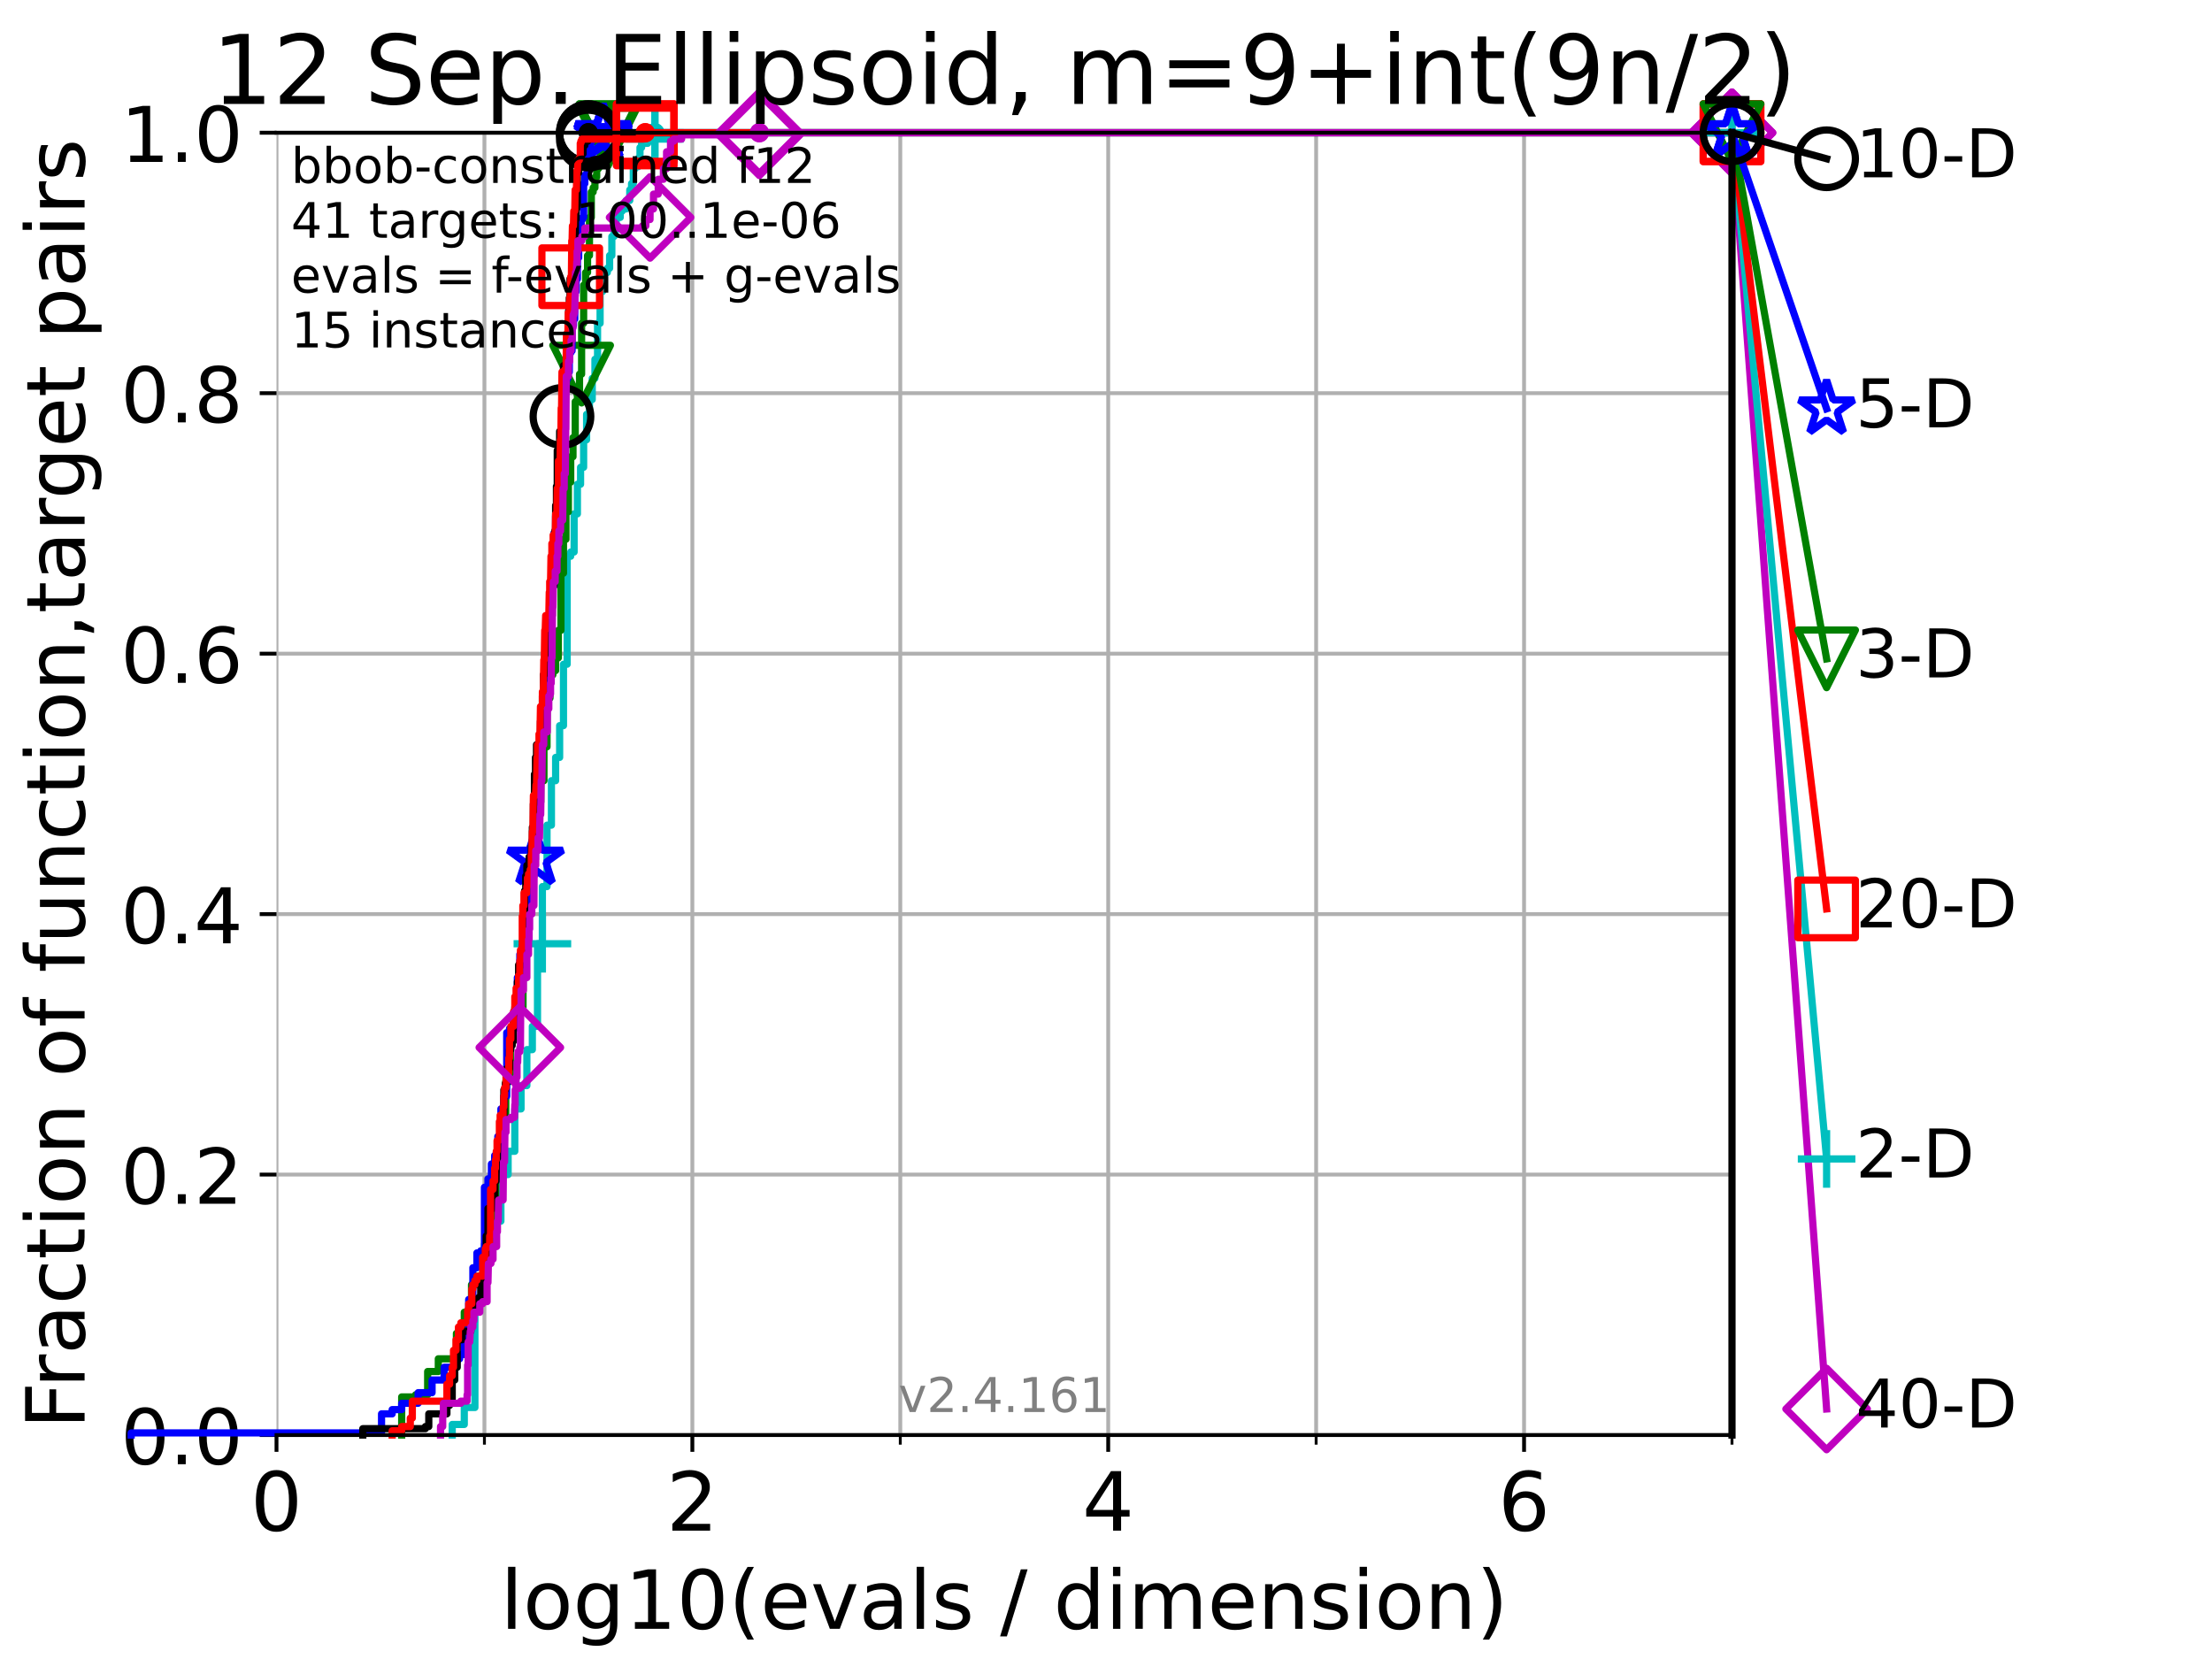 <?xml version="1.0" encoding="utf-8" standalone="no"?>
<!DOCTYPE svg PUBLIC "-//W3C//DTD SVG 1.1//EN"
  "http://www.w3.org/Graphics/SVG/1.1/DTD/svg11.dtd">
<!-- Created with matplotlib (https://matplotlib.org/) -->
<svg height="345.6pt" version="1.1" viewBox="0 0 460.8 345.6" width="460.8pt" xmlns="http://www.w3.org/2000/svg" xmlns:xlink="http://www.w3.org/1999/xlink">
 <defs>
  <style type="text/css">*{stroke-linecap:butt;stroke-linejoin:round;}</style>
 </defs>
 <g id="figure_1">
  <g id="patch_1">
   <path d="M 0 345.6 
L 460.8 345.6 
L 460.8 0 
L 0 0 
z
" style="fill:#ffffff;"/>
  </g>
  <g id="axes_1">
   <g id="patch_2">
    <path d="M 57.6 298.944 
L 360.806 298.944 
L 360.806 27.648 
L 57.6 27.648 
z
" style="fill:#ffffff;"/>
   </g>
   <g id="matplotlib.axis_1">
    <g id="xtick_1">
     <g id="line2d_1">
      <path clip-path="url(#pf1464d0bc6)" d="M 57.6 298.944 
L 57.6 27.648 
" style="fill:none;stroke:#b0b0b0;stroke-linecap:square;stroke-width:0.8;"/>
     </g>
     <g id="line2d_2">
      <defs>
       <path d="M 0 0 
L 0 3.5 
" id="mc2bf1f1a01" style="stroke:#000000;stroke-width:0.8;"/>
      </defs>
      <g>
       <use style="stroke:#000000;stroke-width:0.8;" x="57.6" xlink:href="#mc2bf1f1a01" y="298.944"/>
      </g>
     </g>
     <g id="text_1">
      <!-- 0 -->
      <g transform="translate(52.192 318.861)scale(0.17 -0.17)">
       <defs>
        <path d="M 31.781 66.406 
Q 24.172 66.406 20.328 58.906 
Q 16.5 51.422 16.5 36.375 
Q 16.5 21.391 20.328 13.891 
Q 24.172 6.391 31.781 6.391 
Q 39.453 6.391 43.281 13.891 
Q 47.125 21.391 47.125 36.375 
Q 47.125 51.422 43.281 58.906 
Q 39.453 66.406 31.781 66.406 
z
M 31.781 74.219 
Q 44.047 74.219 50.516 64.516 
Q 56.984 54.828 56.984 36.375 
Q 56.984 17.969 50.516 8.266 
Q 44.047 -1.422 31.781 -1.422 
Q 19.531 -1.422 13.062 8.266 
Q 6.594 17.969 6.594 36.375 
Q 6.594 54.828 13.062 64.516 
Q 19.531 74.219 31.781 74.219 
z
" id="DejaVuSans-48"/>
       </defs>
       <use xlink:href="#DejaVuSans-48"/>
      </g>
     </g>
    </g>
    <g id="xtick_2">
     <g id="line2d_3">
      <path clip-path="url(#pf1464d0bc6)" d="M 144.23 298.944 
L 144.23 27.648 
" style="fill:none;stroke:#b0b0b0;stroke-linecap:square;stroke-width:0.8;"/>
     </g>
     <g id="line2d_4">
      <g>
       <use style="stroke:#000000;stroke-width:0.8;" x="144.23" xlink:href="#mc2bf1f1a01" y="298.944"/>
      </g>
     </g>
     <g id="text_2">
      <!-- 2 -->
      <g transform="translate(138.822 318.861)scale(0.17 -0.17)">
       <defs>
        <path d="M 19.188 8.297 
L 53.609 8.297 
L 53.609 0 
L 7.328 0 
L 7.328 8.297 
Q 12.938 14.109 22.625 23.891 
Q 32.328 33.688 34.812 36.531 
Q 39.547 41.844 41.422 45.531 
Q 43.312 49.219 43.312 52.781 
Q 43.312 58.594 39.234 62.25 
Q 35.156 65.922 28.609 65.922 
Q 23.969 65.922 18.812 64.312 
Q 13.672 62.703 7.812 59.422 
L 7.812 69.391 
Q 13.766 71.781 18.938 73 
Q 24.125 74.219 28.422 74.219 
Q 39.75 74.219 46.484 68.547 
Q 53.219 62.891 53.219 53.422 
Q 53.219 48.922 51.531 44.891 
Q 49.859 40.875 45.406 35.406 
Q 44.188 33.984 37.641 27.219 
Q 31.109 20.453 19.188 8.297 
z
" id="DejaVuSans-50"/>
       </defs>
       <use xlink:href="#DejaVuSans-50"/>
      </g>
     </g>
    </g>
    <g id="xtick_3">
     <g id="line2d_5">
      <path clip-path="url(#pf1464d0bc6)" d="M 230.861 298.944 
L 230.861 27.648 
" style="fill:none;stroke:#b0b0b0;stroke-linecap:square;stroke-width:0.8;"/>
     </g>
     <g id="line2d_6">
      <g>
       <use style="stroke:#000000;stroke-width:0.8;" x="230.861" xlink:href="#mc2bf1f1a01" y="298.944"/>
      </g>
     </g>
     <g id="text_3">
      <!-- 4 -->
      <g transform="translate(225.453 318.861)scale(0.17 -0.17)">
       <defs>
        <path d="M 37.797 64.312 
L 12.891 25.391 
L 37.797 25.391 
z
M 35.203 72.906 
L 47.609 72.906 
L 47.609 25.391 
L 58.016 25.391 
L 58.016 17.188 
L 47.609 17.188 
L 47.609 0 
L 37.797 0 
L 37.797 17.188 
L 4.891 17.188 
L 4.891 26.703 
z
" id="DejaVuSans-52"/>
       </defs>
       <use xlink:href="#DejaVuSans-52"/>
      </g>
     </g>
    </g>
    <g id="xtick_4">
     <g id="line2d_7">
      <path clip-path="url(#pf1464d0bc6)" d="M 317.491 298.944 
L 317.491 27.648 
" style="fill:none;stroke:#b0b0b0;stroke-linecap:square;stroke-width:0.8;"/>
     </g>
     <g id="line2d_8">
      <g>
       <use style="stroke:#000000;stroke-width:0.8;" x="317.491" xlink:href="#mc2bf1f1a01" y="298.944"/>
      </g>
     </g>
     <g id="text_4">
      <!-- 6 -->
      <g transform="translate(312.083 318.861)scale(0.17 -0.17)">
       <defs>
        <path d="M 33.016 40.375 
Q 26.375 40.375 22.484 35.828 
Q 18.609 31.297 18.609 23.391 
Q 18.609 15.531 22.484 10.953 
Q 26.375 6.391 33.016 6.391 
Q 39.656 6.391 43.531 10.953 
Q 47.406 15.531 47.406 23.391 
Q 47.406 31.297 43.531 35.828 
Q 39.656 40.375 33.016 40.375 
z
M 52.594 71.297 
L 52.594 62.312 
Q 48.875 64.062 45.094 64.984 
Q 41.312 65.922 37.594 65.922 
Q 27.828 65.922 22.672 59.328 
Q 17.531 52.734 16.797 39.406 
Q 19.672 43.656 24.016 45.922 
Q 28.375 48.188 33.594 48.188 
Q 44.578 48.188 50.953 41.516 
Q 57.328 34.859 57.328 23.391 
Q 57.328 12.156 50.688 5.359 
Q 44.047 -1.422 33.016 -1.422 
Q 20.359 -1.422 13.672 8.266 
Q 6.984 17.969 6.984 36.375 
Q 6.984 53.656 15.188 63.938 
Q 23.391 74.219 37.203 74.219 
Q 40.922 74.219 44.703 73.484 
Q 48.484 72.75 52.594 71.297 
z
" id="DejaVuSans-54"/>
       </defs>
       <use xlink:href="#DejaVuSans-54"/>
      </g>
     </g>
    </g>
    <g id="xtick_5">
     <g id="line2d_9">
      <path clip-path="url(#pf1464d0bc6)" d="M 100.915 298.944 
L 100.915 27.648 
" style="fill:none;stroke:#b0b0b0;stroke-linecap:square;stroke-width:0.8;"/>
     </g>
     <g id="line2d_10">
      <defs>
       <path d="M 0 0 
L 0 2 
" id="m6563dd916e" style="stroke:#000000;stroke-width:0.6;"/>
      </defs>
      <g>
       <use style="stroke:#000000;stroke-width:0.6;" x="100.915" xlink:href="#m6563dd916e" y="298.944"/>
      </g>
     </g>
    </g>
    <g id="xtick_6">
     <g id="line2d_11">
      <path clip-path="url(#pf1464d0bc6)" d="M 187.546 298.944 
L 187.546 27.648 
" style="fill:none;stroke:#b0b0b0;stroke-linecap:square;stroke-width:0.8;"/>
     </g>
     <g id="line2d_12">
      <g>
       <use style="stroke:#000000;stroke-width:0.6;" x="187.546" xlink:href="#m6563dd916e" y="298.944"/>
      </g>
     </g>
    </g>
    <g id="xtick_7">
     <g id="line2d_13">
      <path clip-path="url(#pf1464d0bc6)" d="M 274.176 298.944 
L 274.176 27.648 
" style="fill:none;stroke:#b0b0b0;stroke-linecap:square;stroke-width:0.8;"/>
     </g>
     <g id="line2d_14">
      <g>
       <use style="stroke:#000000;stroke-width:0.6;" x="274.176" xlink:href="#m6563dd916e" y="298.944"/>
      </g>
     </g>
    </g>
    <g id="xtick_8">
     <g id="line2d_15">
      <path clip-path="url(#pf1464d0bc6)" d="M 360.806 298.944 
L 360.806 27.648 
" style="fill:none;stroke:#b0b0b0;stroke-linecap:square;stroke-width:0.8;"/>
     </g>
     <g id="line2d_16">
      <g>
       <use style="stroke:#000000;stroke-width:0.6;" x="360.806" xlink:href="#m6563dd916e" y="298.944"/>
      </g>
     </g>
    </g>
    <g id="text_5">
     <!-- log10(evals / dimension) -->
     <g transform="translate(104.239 339.314)scale(0.17 -0.17)">
      <defs>
       <path d="M 9.422 75.984 
L 18.406 75.984 
L 18.406 0 
L 9.422 0 
z
" id="DejaVuSans-108"/>
       <path d="M 30.609 48.391 
Q 23.391 48.391 19.188 42.75 
Q 14.984 37.109 14.984 27.297 
Q 14.984 17.484 19.156 11.844 
Q 23.344 6.203 30.609 6.203 
Q 37.797 6.203 41.984 11.859 
Q 46.188 17.531 46.188 27.297 
Q 46.188 37.016 41.984 42.703 
Q 37.797 48.391 30.609 48.391 
z
M 30.609 56 
Q 42.328 56 49.016 48.375 
Q 55.719 40.766 55.719 27.297 
Q 55.719 13.875 49.016 6.219 
Q 42.328 -1.422 30.609 -1.422 
Q 18.844 -1.422 12.172 6.219 
Q 5.516 13.875 5.516 27.297 
Q 5.516 40.766 12.172 48.375 
Q 18.844 56 30.609 56 
z
" id="DejaVuSans-111"/>
       <path d="M 45.406 27.984 
Q 45.406 37.75 41.375 43.109 
Q 37.359 48.484 30.078 48.484 
Q 22.859 48.484 18.828 43.109 
Q 14.797 37.75 14.797 27.984 
Q 14.797 18.266 18.828 12.891 
Q 22.859 7.516 30.078 7.516 
Q 37.359 7.516 41.375 12.891 
Q 45.406 18.266 45.406 27.984 
z
M 54.391 6.781 
Q 54.391 -7.172 48.188 -13.984 
Q 42 -20.797 29.203 -20.797 
Q 24.469 -20.797 20.266 -20.094 
Q 16.062 -19.391 12.109 -17.922 
L 12.109 -9.188 
Q 16.062 -11.328 19.922 -12.344 
Q 23.781 -13.375 27.781 -13.375 
Q 36.625 -13.375 41.016 -8.766 
Q 45.406 -4.156 45.406 5.172 
L 45.406 9.625 
Q 42.625 4.781 38.281 2.391 
Q 33.938 0 27.875 0 
Q 17.828 0 11.672 7.656 
Q 5.516 15.328 5.516 27.984 
Q 5.516 40.672 11.672 48.328 
Q 17.828 56 27.875 56 
Q 33.938 56 38.281 53.609 
Q 42.625 51.219 45.406 46.391 
L 45.406 54.688 
L 54.391 54.688 
z
" id="DejaVuSans-103"/>
       <path d="M 12.406 8.297 
L 28.516 8.297 
L 28.516 63.922 
L 10.984 60.406 
L 10.984 69.391 
L 28.422 72.906 
L 38.281 72.906 
L 38.281 8.297 
L 54.391 8.297 
L 54.391 0 
L 12.406 0 
z
" id="DejaVuSans-49"/>
       <path d="M 31 75.875 
Q 24.469 64.656 21.281 53.656 
Q 18.109 42.672 18.109 31.391 
Q 18.109 20.125 21.312 9.062 
Q 24.516 -2 31 -13.188 
L 23.188 -13.188 
Q 15.875 -1.703 12.234 9.375 
Q 8.594 20.453 8.594 31.391 
Q 8.594 42.281 12.203 53.312 
Q 15.828 64.359 23.188 75.875 
z
" id="DejaVuSans-40"/>
       <path d="M 56.203 29.594 
L 56.203 25.203 
L 14.891 25.203 
Q 15.484 15.922 20.484 11.062 
Q 25.484 6.203 34.422 6.203 
Q 39.594 6.203 44.453 7.469 
Q 49.312 8.734 54.109 11.281 
L 54.109 2.781 
Q 49.266 0.734 44.188 -0.344 
Q 39.109 -1.422 33.891 -1.422 
Q 20.797 -1.422 13.156 6.188 
Q 5.516 13.812 5.516 26.812 
Q 5.516 40.234 12.766 48.109 
Q 20.016 56 32.328 56 
Q 43.359 56 49.781 48.891 
Q 56.203 41.797 56.203 29.594 
z
M 47.219 32.234 
Q 47.125 39.594 43.094 43.984 
Q 39.062 48.391 32.422 48.391 
Q 24.906 48.391 20.391 44.141 
Q 15.875 39.891 15.188 32.172 
z
" id="DejaVuSans-101"/>
       <path d="M 2.984 54.688 
L 12.5 54.688 
L 29.594 8.797 
L 46.688 54.688 
L 56.203 54.688 
L 35.688 0 
L 23.484 0 
z
" id="DejaVuSans-118"/>
       <path d="M 34.281 27.484 
Q 23.391 27.484 19.188 25 
Q 14.984 22.516 14.984 16.5 
Q 14.984 11.719 18.141 8.906 
Q 21.297 6.109 26.703 6.109 
Q 34.188 6.109 38.703 11.406 
Q 43.219 16.703 43.219 25.484 
L 43.219 27.484 
z
M 52.203 31.203 
L 52.203 0 
L 43.219 0 
L 43.219 8.297 
Q 40.141 3.328 35.547 0.953 
Q 30.953 -1.422 24.312 -1.422 
Q 15.922 -1.422 10.953 3.297 
Q 6 8.016 6 15.922 
Q 6 25.141 12.172 29.828 
Q 18.359 34.516 30.609 34.516 
L 43.219 34.516 
L 43.219 35.406 
Q 43.219 41.609 39.141 45 
Q 35.062 48.391 27.688 48.391 
Q 23 48.391 18.547 47.266 
Q 14.109 46.141 10.016 43.891 
L 10.016 52.203 
Q 14.938 54.109 19.578 55.047 
Q 24.219 56 28.609 56 
Q 40.484 56 46.344 49.844 
Q 52.203 43.703 52.203 31.203 
z
" id="DejaVuSans-97"/>
       <path d="M 44.281 53.078 
L 44.281 44.578 
Q 40.484 46.531 36.375 47.5 
Q 32.281 48.484 27.875 48.484 
Q 21.188 48.484 17.844 46.438 
Q 14.5 44.391 14.5 40.281 
Q 14.5 37.156 16.891 35.375 
Q 19.281 33.594 26.516 31.984 
L 29.594 31.297 
Q 39.156 29.25 43.188 25.516 
Q 47.219 21.781 47.219 15.094 
Q 47.219 7.469 41.188 3.016 
Q 35.156 -1.422 24.609 -1.422 
Q 20.219 -1.422 15.453 -0.562 
Q 10.688 0.297 5.422 2 
L 5.422 11.281 
Q 10.406 8.688 15.234 7.391 
Q 20.062 6.109 24.812 6.109 
Q 31.156 6.109 34.562 8.281 
Q 37.984 10.453 37.984 14.406 
Q 37.984 18.062 35.516 20.016 
Q 33.062 21.969 24.703 23.781 
L 21.578 24.516 
Q 13.234 26.266 9.516 29.906 
Q 5.812 33.547 5.812 39.891 
Q 5.812 47.609 11.281 51.797 
Q 16.75 56 26.812 56 
Q 31.781 56 36.172 55.266 
Q 40.578 54.547 44.281 53.078 
z
" id="DejaVuSans-115"/>
       <path id="DejaVuSans-32"/>
       <path d="M 25.391 72.906 
L 33.688 72.906 
L 8.297 -9.281 
L 0 -9.281 
z
" id="DejaVuSans-47"/>
       <path d="M 45.406 46.391 
L 45.406 75.984 
L 54.391 75.984 
L 54.391 0 
L 45.406 0 
L 45.406 8.203 
Q 42.578 3.328 38.25 0.953 
Q 33.938 -1.422 27.875 -1.422 
Q 17.969 -1.422 11.734 6.484 
Q 5.516 14.406 5.516 27.297 
Q 5.516 40.188 11.734 48.094 
Q 17.969 56 27.875 56 
Q 33.938 56 38.25 53.625 
Q 42.578 51.266 45.406 46.391 
z
M 14.797 27.297 
Q 14.797 17.391 18.875 11.75 
Q 22.953 6.109 30.078 6.109 
Q 37.203 6.109 41.297 11.75 
Q 45.406 17.391 45.406 27.297 
Q 45.406 37.203 41.297 42.844 
Q 37.203 48.484 30.078 48.484 
Q 22.953 48.484 18.875 42.844 
Q 14.797 37.203 14.797 27.297 
z
" id="DejaVuSans-100"/>
       <path d="M 9.422 54.688 
L 18.406 54.688 
L 18.406 0 
L 9.422 0 
z
M 9.422 75.984 
L 18.406 75.984 
L 18.406 64.594 
L 9.422 64.594 
z
" id="DejaVuSans-105"/>
       <path d="M 52 44.188 
Q 55.375 50.25 60.062 53.125 
Q 64.75 56 71.094 56 
Q 79.641 56 84.281 50.016 
Q 88.922 44.047 88.922 33.016 
L 88.922 0 
L 79.891 0 
L 79.891 32.719 
Q 79.891 40.578 77.094 44.375 
Q 74.312 48.188 68.609 48.188 
Q 61.625 48.188 57.562 43.547 
Q 53.516 38.922 53.516 30.906 
L 53.516 0 
L 44.484 0 
L 44.484 32.719 
Q 44.484 40.625 41.703 44.406 
Q 38.922 48.188 33.109 48.188 
Q 26.219 48.188 22.156 43.531 
Q 18.109 38.875 18.109 30.906 
L 18.109 0 
L 9.078 0 
L 9.078 54.688 
L 18.109 54.688 
L 18.109 46.188 
Q 21.188 51.219 25.484 53.609 
Q 29.781 56 35.688 56 
Q 41.656 56 45.828 52.969 
Q 50 49.953 52 44.188 
z
" id="DejaVuSans-109"/>
       <path d="M 54.891 33.016 
L 54.891 0 
L 45.906 0 
L 45.906 32.719 
Q 45.906 40.484 42.875 44.328 
Q 39.844 48.188 33.797 48.188 
Q 26.516 48.188 22.312 43.547 
Q 18.109 38.922 18.109 30.906 
L 18.109 0 
L 9.078 0 
L 9.078 54.688 
L 18.109 54.688 
L 18.109 46.188 
Q 21.344 51.125 25.703 53.562 
Q 30.078 56 35.797 56 
Q 45.219 56 50.047 50.172 
Q 54.891 44.344 54.891 33.016 
z
" id="DejaVuSans-110"/>
       <path d="M 8.016 75.875 
L 15.828 75.875 
Q 23.141 64.359 26.781 53.312 
Q 30.422 42.281 30.422 31.391 
Q 30.422 20.453 26.781 9.375 
Q 23.141 -1.703 15.828 -13.188 
L 8.016 -13.188 
Q 14.5 -2 17.703 9.062 
Q 20.906 20.125 20.906 31.391 
Q 20.906 42.672 17.703 53.656 
Q 14.5 64.656 8.016 75.875 
z
" id="DejaVuSans-41"/>
      </defs>
      <use xlink:href="#DejaVuSans-108"/>
      <use x="27.783" xlink:href="#DejaVuSans-111"/>
      <use x="88.965" xlink:href="#DejaVuSans-103"/>
      <use x="152.441" xlink:href="#DejaVuSans-49"/>
      <use x="216.064" xlink:href="#DejaVuSans-48"/>
      <use x="279.688" xlink:href="#DejaVuSans-40"/>
      <use x="318.701" xlink:href="#DejaVuSans-101"/>
      <use x="380.225" xlink:href="#DejaVuSans-118"/>
      <use x="439.404" xlink:href="#DejaVuSans-97"/>
      <use x="500.684" xlink:href="#DejaVuSans-108"/>
      <use x="528.467" xlink:href="#DejaVuSans-115"/>
      <use x="580.566" xlink:href="#DejaVuSans-32"/>
      <use x="612.354" xlink:href="#DejaVuSans-47"/>
      <use x="646.045" xlink:href="#DejaVuSans-32"/>
      <use x="677.832" xlink:href="#DejaVuSans-100"/>
      <use x="741.309" xlink:href="#DejaVuSans-105"/>
      <use x="769.092" xlink:href="#DejaVuSans-109"/>
      <use x="866.504" xlink:href="#DejaVuSans-101"/>
      <use x="928.027" xlink:href="#DejaVuSans-110"/>
      <use x="991.406" xlink:href="#DejaVuSans-115"/>
      <use x="1043.506" xlink:href="#DejaVuSans-105"/>
      <use x="1071.289" xlink:href="#DejaVuSans-111"/>
      <use x="1132.471" xlink:href="#DejaVuSans-110"/>
      <use x="1195.85" xlink:href="#DejaVuSans-41"/>
     </g>
    </g>
   </g>
   <g id="matplotlib.axis_2">
    <g id="ytick_1">
     <g id="line2d_17">
      <path clip-path="url(#pf1464d0bc6)" d="M 57.6 298.944 
L 360.806 298.944 
" style="fill:none;stroke:#b0b0b0;stroke-linecap:square;stroke-width:0.8;"/>
     </g>
     <g id="line2d_18">
      <defs>
       <path d="M 0 0 
L -3.5 0 
" id="m7f0742359a" style="stroke:#000000;stroke-width:0.8;"/>
      </defs>
      <g>
       <use style="stroke:#000000;stroke-width:0.8;" x="57.6" xlink:href="#m7f0742359a" y="298.944"/>
      </g>
     </g>
     <g id="text_6">
      <!-- 0.0 -->
      <g transform="translate(25.155 305.023)scale(0.16 -0.16)">
       <defs>
        <path d="M 10.688 12.406 
L 21 12.406 
L 21 0 
L 10.688 0 
z
" id="DejaVuSans-46"/>
       </defs>
       <use xlink:href="#DejaVuSans-48"/>
       <use x="63.623" xlink:href="#DejaVuSans-46"/>
       <use x="95.41" xlink:href="#DejaVuSans-48"/>
      </g>
     </g>
    </g>
    <g id="ytick_2">
     <g id="line2d_19">
      <path clip-path="url(#pf1464d0bc6)" d="M 57.6 244.685 
L 360.806 244.685 
" style="fill:none;stroke:#b0b0b0;stroke-linecap:square;stroke-width:0.8;"/>
     </g>
     <g id="line2d_20">
      <g>
       <use style="stroke:#000000;stroke-width:0.8;" x="57.6" xlink:href="#m7f0742359a" y="244.685"/>
      </g>
     </g>
     <g id="text_7">
      <!-- 0.2 -->
      <g transform="translate(25.155 250.764)scale(0.16 -0.16)">
       <use xlink:href="#DejaVuSans-48"/>
       <use x="63.623" xlink:href="#DejaVuSans-46"/>
       <use x="95.41" xlink:href="#DejaVuSans-50"/>
      </g>
     </g>
    </g>
    <g id="ytick_3">
     <g id="line2d_21">
      <path clip-path="url(#pf1464d0bc6)" d="M 57.6 190.426 
L 360.806 190.426 
" style="fill:none;stroke:#b0b0b0;stroke-linecap:square;stroke-width:0.8;"/>
     </g>
     <g id="line2d_22">
      <g>
       <use style="stroke:#000000;stroke-width:0.8;" x="57.6" xlink:href="#m7f0742359a" y="190.426"/>
      </g>
     </g>
     <g id="text_8">
      <!-- 0.4 -->
      <g transform="translate(25.155 196.504)scale(0.16 -0.16)">
       <use xlink:href="#DejaVuSans-48"/>
       <use x="63.623" xlink:href="#DejaVuSans-46"/>
       <use x="95.41" xlink:href="#DejaVuSans-52"/>
      </g>
     </g>
    </g>
    <g id="ytick_4">
     <g id="line2d_23">
      <path clip-path="url(#pf1464d0bc6)" d="M 57.6 136.166 
L 360.806 136.166 
" style="fill:none;stroke:#b0b0b0;stroke-linecap:square;stroke-width:0.8;"/>
     </g>
     <g id="line2d_24">
      <g>
       <use style="stroke:#000000;stroke-width:0.8;" x="57.6" xlink:href="#m7f0742359a" y="136.166"/>
      </g>
     </g>
     <g id="text_9">
      <!-- 0.6 -->
      <g transform="translate(25.155 142.245)scale(0.16 -0.16)">
       <use xlink:href="#DejaVuSans-48"/>
       <use x="63.623" xlink:href="#DejaVuSans-46"/>
       <use x="95.41" xlink:href="#DejaVuSans-54"/>
      </g>
     </g>
    </g>
    <g id="ytick_5">
     <g id="line2d_25">
      <path clip-path="url(#pf1464d0bc6)" d="M 57.6 81.907 
L 360.806 81.907 
" style="fill:none;stroke:#b0b0b0;stroke-linecap:square;stroke-width:0.8;"/>
     </g>
     <g id="line2d_26">
      <g>
       <use style="stroke:#000000;stroke-width:0.8;" x="57.6" xlink:href="#m7f0742359a" y="81.907"/>
      </g>
     </g>
     <g id="text_10">
      <!-- 0.8 -->
      <g transform="translate(25.155 87.986)scale(0.16 -0.16)">
       <defs>
        <path d="M 31.781 34.625 
Q 24.75 34.625 20.719 30.859 
Q 16.703 27.094 16.703 20.516 
Q 16.703 13.922 20.719 10.156 
Q 24.75 6.391 31.781 6.391 
Q 38.812 6.391 42.859 10.172 
Q 46.922 13.969 46.922 20.516 
Q 46.922 27.094 42.891 30.859 
Q 38.875 34.625 31.781 34.625 
z
M 21.922 38.812 
Q 15.578 40.375 12.031 44.719 
Q 8.5 49.078 8.5 55.328 
Q 8.5 64.062 14.719 69.141 
Q 20.953 74.219 31.781 74.219 
Q 42.672 74.219 48.875 69.141 
Q 55.078 64.062 55.078 55.328 
Q 55.078 49.078 51.531 44.719 
Q 48 40.375 41.703 38.812 
Q 48.828 37.156 52.797 32.312 
Q 56.781 27.484 56.781 20.516 
Q 56.781 9.906 50.312 4.234 
Q 43.844 -1.422 31.781 -1.422 
Q 19.734 -1.422 13.25 4.234 
Q 6.781 9.906 6.781 20.516 
Q 6.781 27.484 10.781 32.312 
Q 14.797 37.156 21.922 38.812 
z
M 18.312 54.391 
Q 18.312 48.734 21.844 45.562 
Q 25.391 42.391 31.781 42.391 
Q 38.141 42.391 41.719 45.562 
Q 45.312 48.734 45.312 54.391 
Q 45.312 60.062 41.719 63.234 
Q 38.141 66.406 31.781 66.406 
Q 25.391 66.406 21.844 63.234 
Q 18.312 60.062 18.312 54.391 
z
" id="DejaVuSans-56"/>
       </defs>
       <use xlink:href="#DejaVuSans-48"/>
       <use x="63.623" xlink:href="#DejaVuSans-46"/>
       <use x="95.41" xlink:href="#DejaVuSans-56"/>
      </g>
     </g>
    </g>
    <g id="ytick_6">
     <g id="line2d_27">
      <path clip-path="url(#pf1464d0bc6)" d="M 57.6 27.648 
L 360.806 27.648 
" style="fill:none;stroke:#b0b0b0;stroke-linecap:square;stroke-width:0.8;"/>
     </g>
     <g id="line2d_28">
      <g>
       <use style="stroke:#000000;stroke-width:0.8;" x="57.6" xlink:href="#m7f0742359a" y="27.648"/>
      </g>
     </g>
     <g id="text_11">
      <!-- 1.0 -->
      <g transform="translate(25.155 33.727)scale(0.16 -0.16)">
       <use xlink:href="#DejaVuSans-49"/>
       <use x="63.623" xlink:href="#DejaVuSans-46"/>
       <use x="95.41" xlink:href="#DejaVuSans-48"/>
      </g>
     </g>
    </g>
    <g id="text_12">
     <!-- Fraction of function,target pairs -->
     <g transform="translate(17.62 297.681)rotate(-90)scale(0.17 -0.17)">
      <defs>
       <path d="M 9.812 72.906 
L 51.703 72.906 
L 51.703 64.594 
L 19.672 64.594 
L 19.672 43.109 
L 48.578 43.109 
L 48.578 34.812 
L 19.672 34.812 
L 19.672 0 
L 9.812 0 
z
" id="DejaVuSans-70"/>
       <path d="M 41.109 46.297 
Q 39.594 47.172 37.812 47.578 
Q 36.031 48 33.891 48 
Q 26.266 48 22.188 43.047 
Q 18.109 38.094 18.109 28.812 
L 18.109 0 
L 9.078 0 
L 9.078 54.688 
L 18.109 54.688 
L 18.109 46.188 
Q 20.953 51.172 25.484 53.578 
Q 30.031 56 36.531 56 
Q 37.453 56 38.578 55.875 
Q 39.703 55.766 41.062 55.516 
z
" id="DejaVuSans-114"/>
       <path d="M 48.781 52.594 
L 48.781 44.188 
Q 44.969 46.297 41.141 47.344 
Q 37.312 48.391 33.406 48.391 
Q 24.656 48.391 19.812 42.844 
Q 14.984 37.312 14.984 27.297 
Q 14.984 17.281 19.812 11.734 
Q 24.656 6.203 33.406 6.203 
Q 37.312 6.203 41.141 7.25 
Q 44.969 8.297 48.781 10.406 
L 48.781 2.094 
Q 45.016 0.344 40.984 -0.531 
Q 36.969 -1.422 32.422 -1.422 
Q 20.062 -1.422 12.781 6.344 
Q 5.516 14.109 5.516 27.297 
Q 5.516 40.672 12.859 48.328 
Q 20.219 56 33.016 56 
Q 37.156 56 41.109 55.141 
Q 45.062 54.297 48.781 52.594 
z
" id="DejaVuSans-99"/>
       <path d="M 18.312 70.219 
L 18.312 54.688 
L 36.812 54.688 
L 36.812 47.703 
L 18.312 47.703 
L 18.312 18.016 
Q 18.312 11.328 20.141 9.422 
Q 21.969 7.516 27.594 7.516 
L 36.812 7.516 
L 36.812 0 
L 27.594 0 
Q 17.188 0 13.234 3.875 
Q 9.281 7.766 9.281 18.016 
L 9.281 47.703 
L 2.688 47.703 
L 2.688 54.688 
L 9.281 54.688 
L 9.281 70.219 
z
" id="DejaVuSans-116"/>
       <path d="M 37.109 75.984 
L 37.109 68.5 
L 28.516 68.5 
Q 23.688 68.5 21.797 66.547 
Q 19.922 64.594 19.922 59.516 
L 19.922 54.688 
L 34.719 54.688 
L 34.719 47.703 
L 19.922 47.703 
L 19.922 0 
L 10.891 0 
L 10.891 47.703 
L 2.297 47.703 
L 2.297 54.688 
L 10.891 54.688 
L 10.891 58.5 
Q 10.891 67.625 15.141 71.797 
Q 19.391 75.984 28.609 75.984 
z
" id="DejaVuSans-102"/>
       <path d="M 8.5 21.578 
L 8.5 54.688 
L 17.484 54.688 
L 17.484 21.922 
Q 17.484 14.156 20.5 10.266 
Q 23.531 6.391 29.594 6.391 
Q 36.859 6.391 41.078 11.031 
Q 45.312 15.672 45.312 23.688 
L 45.312 54.688 
L 54.297 54.688 
L 54.297 0 
L 45.312 0 
L 45.312 8.406 
Q 42.047 3.422 37.719 1 
Q 33.406 -1.422 27.688 -1.422 
Q 18.266 -1.422 13.375 4.438 
Q 8.5 10.297 8.5 21.578 
z
M 31.109 56 
z
" id="DejaVuSans-117"/>
       <path d="M 11.719 12.406 
L 22.016 12.406 
L 22.016 4 
L 14.016 -11.625 
L 7.719 -11.625 
L 11.719 4 
z
" id="DejaVuSans-44"/>
       <path d="M 18.109 8.203 
L 18.109 -20.797 
L 9.078 -20.797 
L 9.078 54.688 
L 18.109 54.688 
L 18.109 46.391 
Q 20.953 51.266 25.266 53.625 
Q 29.594 56 35.594 56 
Q 45.562 56 51.781 48.094 
Q 58.016 40.188 58.016 27.297 
Q 58.016 14.406 51.781 6.484 
Q 45.562 -1.422 35.594 -1.422 
Q 29.594 -1.422 25.266 0.953 
Q 20.953 3.328 18.109 8.203 
z
M 48.688 27.297 
Q 48.688 37.203 44.609 42.844 
Q 40.531 48.484 33.406 48.484 
Q 26.266 48.484 22.188 42.844 
Q 18.109 37.203 18.109 27.297 
Q 18.109 17.391 22.188 11.75 
Q 26.266 6.109 33.406 6.109 
Q 40.531 6.109 44.609 11.75 
Q 48.688 17.391 48.688 27.297 
z
" id="DejaVuSans-112"/>
      </defs>
      <use xlink:href="#DejaVuSans-70"/>
      <use x="50.27" xlink:href="#DejaVuSans-114"/>
      <use x="91.383" xlink:href="#DejaVuSans-97"/>
      <use x="152.662" xlink:href="#DejaVuSans-99"/>
      <use x="207.643" xlink:href="#DejaVuSans-116"/>
      <use x="246.852" xlink:href="#DejaVuSans-105"/>
      <use x="274.635" xlink:href="#DejaVuSans-111"/>
      <use x="335.816" xlink:href="#DejaVuSans-110"/>
      <use x="399.195" xlink:href="#DejaVuSans-32"/>
      <use x="430.982" xlink:href="#DejaVuSans-111"/>
      <use x="492.164" xlink:href="#DejaVuSans-102"/>
      <use x="527.369" xlink:href="#DejaVuSans-32"/>
      <use x="559.156" xlink:href="#DejaVuSans-102"/>
      <use x="594.361" xlink:href="#DejaVuSans-117"/>
      <use x="657.74" xlink:href="#DejaVuSans-110"/>
      <use x="721.119" xlink:href="#DejaVuSans-99"/>
      <use x="776.1" xlink:href="#DejaVuSans-116"/>
      <use x="815.309" xlink:href="#DejaVuSans-105"/>
      <use x="843.092" xlink:href="#DejaVuSans-111"/>
      <use x="904.273" xlink:href="#DejaVuSans-110"/>
      <use x="967.652" xlink:href="#DejaVuSans-44"/>
      <use x="999.439" xlink:href="#DejaVuSans-116"/>
      <use x="1038.648" xlink:href="#DejaVuSans-97"/>
      <use x="1099.928" xlink:href="#DejaVuSans-114"/>
      <use x="1139.291" xlink:href="#DejaVuSans-103"/>
      <use x="1202.768" xlink:href="#DejaVuSans-101"/>
      <use x="1264.291" xlink:href="#DejaVuSans-116"/>
      <use x="1303.5" xlink:href="#DejaVuSans-32"/>
      <use x="1335.287" xlink:href="#DejaVuSans-112"/>
      <use x="1398.764" xlink:href="#DejaVuSans-97"/>
      <use x="1460.043" xlink:href="#DejaVuSans-105"/>
      <use x="1487.826" xlink:href="#DejaVuSans-114"/>
      <use x="1528.939" xlink:href="#DejaVuSans-115"/>
     </g>
    </g>
   </g>
   <g id="line2d_29">
    <defs>
     <path d="M 0 1.5 
C 0.398 1.5 0.779 1.342 1.061 1.061 
C 1.342 0.779 1.5 0.398 1.5 0 
C 1.5 -0.398 1.342 -0.779 1.061 -1.061 
C 0.779 -1.342 0.398 -1.5 0 -1.5 
C -0.398 -1.5 -0.779 -1.342 -1.061 -1.061 
C -1.342 -0.779 -1.5 -0.398 -1.5 0 
C -1.5 0.398 -1.342 0.779 -1.061 1.061 
C -0.779 1.342 -0.398 1.5 0 1.5 
z
" id="mb74404b7d8" style="stroke:#00bfbf;"/>
    </defs>
    <g>
     <use style="fill:#00bfbf;stroke:#00bfbf;" x="136.414" xlink:href="#mb74404b7d8" y="27.648"/>
     <use style="fill:#00bfbf;stroke:#00bfbf;" x="136.414" xlink:href="#mb74404b7d8" y="27.648"/>
    </g>
   </g>
   <g id="line2d_30">
    <path d="M 94.206 298.944 
L 94.206 296.738 
L 96.718 296.738 
L 96.718 293.209 
L 98.933 293.209 
L 98.933 270.712 
L 100.915 270.712 
L 100.915 259.242 
L 102.708 259.242 
L 102.708 254.39 
L 104.345 254.39 
L 104.345 244.685 
L 105.851 244.685 
L 105.851 239.832 
L 107.245 239.832 
L 107.245 231.01 
L 108.543 231.01 
L 108.543 226.157 
L 109.757 226.157 
L 109.757 218.658 
L 110.897 218.658 
L 110.897 213.806 
L 111.972 213.806 
L 111.972 196.601 
L 112.989 196.601 
L 112.989 184.691 
L 113.954 184.691 
L 113.954 171.898 
L 114.872 171.898 
L 114.872 162.634 
L 115.747 162.634 
L 115.747 157.782 
L 116.584 157.782 
L 116.584 151.165 
L 117.384 151.165 
L 117.384 138.372 
L 118.152 138.372 
L 118.152 115.874 
L 118.89 115.874 
L 118.89 114.992 
L 119.6 114.992 
L 119.6 107.052 
L 120.284 107.052 
L 120.284 100.876 
L 120.944 100.876 
L 120.944 97.347 
L 121.582 97.347 
L 121.582 91.612 
L 122.199 91.612 
L 122.199 86.319 
L 122.796 86.319 
L 122.796 83.231 
L 123.375 83.231 
L 123.375 78.819 
L 123.936 78.819 
L 123.936 74.849 
L 124.482 74.849 
L 124.482 67.35 
L 125.012 67.35 
L 125.012 60.733 
L 125.527 60.733 
L 125.527 56.763 
L 126.517 56.763 
L 126.517 55.88 
L 126.994 55.88 
L 126.994 53.234 
L 127.458 53.234 
L 127.458 49.263 
L 127.911 49.263 
L 127.911 47.94 
L 128.354 47.94 
L 128.354 45.293 
L 129.209 45.293 
L 129.209 43.97 
L 129.623 43.97 
L 129.623 43.529 
L 130.423 43.529 
L 130.423 41.764 
L 131.191 41.764 
L 131.191 39.559 
L 131.564 39.559 
L 131.564 38.235 
L 131.929 38.235 
L 131.929 35.147 
L 132.287 35.147 
L 132.287 34.706 
L 132.984 34.706 
L 132.984 32.942 
L 133.323 32.942 
L 133.323 30.736 
L 133.656 30.736 
L 133.656 29.854 
L 134.932 29.854 
L 134.932 28.971 
L 136.414 28.971 
L 136.414 27.648 
L 360.806 27.648 
" style="fill:none;stroke:#00bfbf;stroke-linecap:square;stroke-width:1.5;"/>
   </g>
   <g id="line2d_31">
    <defs>
     <path d="M -6 0 
L 6 0 
M 0 6 
L 0 -6 
" id="m2928559818" style="stroke:#00bfbf;stroke-width:1.5;"/>
    </defs>
    <g>
     <use style="fill-opacity:0;stroke:#00bfbf;stroke-width:1.5;" x="112.989" xlink:href="#m2928559818" y="196.601"/>
     <use style="fill-opacity:0;stroke:#00bfbf;stroke-width:1.5;" x="136.414" xlink:href="#m2928559818" y="28.971"/>
     <use style="fill-opacity:0;stroke:#00bfbf;stroke-width:1.5;" x="136.414" xlink:href="#m2928559818" y="27.648"/>
     <use style="fill-opacity:0;stroke:#00bfbf;stroke-width:1.5;" x="136.414" xlink:href="#m2928559818" y="27.648"/>
     <use style="fill-opacity:0;stroke:#00bfbf;stroke-width:1.5;" x="360.806" xlink:href="#m2928559818" y="27.648"/>
    </g>
   </g>
   <g id="line2d_32">
    <path style="fill:none;stroke:#00bfbf;stroke-linecap:square;stroke-width:1.5;"/>
    <g/>
   </g>
   <g id="line2d_33">
    <defs>
     <path d="M 0 1.5 
C 0.398 1.5 0.779 1.342 1.061 1.061 
C 1.342 0.779 1.5 0.398 1.5 0 
C 1.5 -0.398 1.342 -0.779 1.061 -1.061 
C 0.779 -1.342 0.398 -1.5 0 -1.5 
C -0.398 -1.5 -0.779 -1.342 -1.061 -1.061 
C -1.342 -0.779 -1.5 -0.398 -1.5 0 
C -1.5 0.398 -1.342 0.779 -1.061 1.061 
C -0.779 1.342 -0.398 1.5 0 1.5 
z
" id="ma6fd0a291d" style="stroke:#008000;"/>
    </defs>
    <g>
     <use style="fill:#008000;stroke:#008000;" x="126.677" xlink:href="#ma6fd0a291d" y="27.648"/>
     <use style="fill:#008000;stroke:#008000;" x="126.677" xlink:href="#ma6fd0a291d" y="27.648"/>
    </g>
   </g>
   <g id="line2d_34">
    <path d="M 83.678 298.944 
L 83.678 291.004 
L 86.578 291.004 
L 86.578 290.562 
L 89.09 290.562 
L 89.09 285.71 
L 91.306 285.71 
L 91.306 283.063 
L 95.081 283.063 
L 95.081 277.77 
L 96.718 277.77 
L 96.718 273.358 
L 98.223 273.358 
L 98.223 267.624 
L 99.617 267.624 
L 99.617 265.859 
L 100.915 265.859 
L 100.915 261.007 
L 102.129 261.007 
L 102.129 255.272 
L 103.27 255.272 
L 103.27 243.361 
L 104.345 243.361 
L 104.345 234.098 
L 105.362 234.098 
L 105.362 225.275 
L 106.327 225.275 
L 106.327 214.247 
L 107.245 214.247 
L 107.245 209.835 
L 108.956 209.835 
L 108.956 194.837 
L 109.757 194.837 
L 109.757 187.338 
L 110.525 187.338 
L 110.525 182.485 
L 111.262 182.485 
L 111.262 177.192 
L 111.972 177.192 
L 111.972 167.046 
L 112.657 167.046 
L 112.657 162.634 
L 113.317 162.634 
L 113.317 155.576 
L 113.954 155.576 
L 113.954 145.43 
L 114.571 145.43 
L 114.571 140.578 
L 115.168 140.578 
L 115.168 139.695 
L 115.747 139.695 
L 115.747 137.049 
L 116.309 137.049 
L 116.309 131.314 
L 116.854 131.314 
L 116.854 119.403 
L 117.384 119.403 
L 117.384 112.345 
L 117.9 112.345 
L 117.9 106.611 
L 118.401 106.611 
L 118.401 100.435 
L 118.89 100.435 
L 118.89 95.141 
L 119.366 95.141 
L 119.366 91.171 
L 119.831 91.171 
L 119.831 83.672 
L 120.284 83.672 
L 120.284 81.907 
L 120.727 81.907 
L 120.727 77.937 
L 121.159 77.937 
L 121.159 67.35 
L 121.582 67.35 
L 121.582 59.409 
L 121.995 59.409 
L 121.995 56.763 
L 122.4 56.763 
L 122.4 53.234 
L 122.796 53.234 
L 122.796 45.293 
L 123.184 45.293 
L 123.184 40 
L 123.564 40 
L 123.564 39.117 
L 123.936 39.117 
L 123.936 36.912 
L 124.302 36.912 
L 124.302 35.147 
L 124.66 35.147 
L 124.66 34.706 
L 125.012 34.706 
L 125.012 32.5 
L 125.696 32.5 
L 125.696 31.618 
L 126.029 31.618 
L 126.029 31.177 
L 126.356 31.177 
L 126.356 28.53 
L 126.677 28.53 
L 126.677 27.648 
L 360.806 27.648 
" style="fill:none;stroke:#008000;stroke-linecap:square;stroke-width:1.5;"/>
   </g>
   <g id="line2d_35">
    <defs>
     <path d="M -0 6 
L 6 -6 
L -6 -6 
z
" id="mb53e1dfba4" style="stroke:#008000;stroke-linejoin:miter;stroke-width:1.5;"/>
    </defs>
    <g>
     <use style="fill-opacity:0;stroke:#008000;stroke-linejoin:miter;stroke-width:1.5;" x="121.159" xlink:href="#mb53e1dfba4" y="77.937"/>
     <use style="fill-opacity:0;stroke:#008000;stroke-linejoin:miter;stroke-width:1.5;" x="126.677" xlink:href="#mb53e1dfba4" y="28.53"/>
     <use style="fill-opacity:0;stroke:#008000;stroke-linejoin:miter;stroke-width:1.5;" x="126.677" xlink:href="#mb53e1dfba4" y="27.648"/>
     <use style="fill-opacity:0;stroke:#008000;stroke-linejoin:miter;stroke-width:1.5;" x="126.677" xlink:href="#mb53e1dfba4" y="27.648"/>
     <use style="fill-opacity:0;stroke:#008000;stroke-linejoin:miter;stroke-width:1.5;" x="360.806" xlink:href="#mb53e1dfba4" y="27.648"/>
    </g>
   </g>
   <g id="line2d_36">
    <path style="fill:none;stroke:#008000;stroke-linecap:square;stroke-width:1.5;"/>
    <g/>
   </g>
   <g id="line2d_37">
    <defs>
     <path d="M 0 1.5 
C 0.398 1.5 0.779 1.342 1.061 1.061 
C 1.342 0.779 1.5 0.398 1.5 0 
C 1.5 -0.398 1.342 -0.779 1.061 -1.061 
C 0.779 -1.342 0.398 -1.5 0 -1.5 
C -0.398 -1.5 -0.779 -1.342 -1.061 -1.061 
C -1.342 -0.779 -1.5 -0.398 -1.5 0 
C -1.5 0.398 -1.342 0.779 -1.061 1.061 
C -0.779 1.342 -0.398 1.5 0 1.5 
z
" id="mebb9b86f77" style="stroke:#0000ff;"/>
    </defs>
    <g>
     <use style="fill:#0000ff;stroke:#0000ff;" x="125.628" xlink:href="#mebb9b86f77" y="27.648"/>
     <use style="fill:#0000ff;stroke:#0000ff;" x="125.628" xlink:href="#mebb9b86f77" y="27.648"/>
    </g>
   </g>
   <g id="line2d_38">
    <path d="M 27.324 298.944 
L 27.324 298.503 
L 79.481 298.503 
L 79.481 294.533 
L 81.696 294.533 
L 81.696 293.65 
L 83.678 293.65 
L 83.678 292.327 
L 87.108 292.327 
L 87.108 290.121 
L 90.008 290.121 
L 90.008 287.475 
L 92.52 287.475 
L 92.52 284.828 
L 94.736 284.828 
L 94.736 283.063 
L 95.753 283.063 
L 95.753 282.181 
L 96.718 282.181 
L 96.718 277.77 
L 97.635 277.77 
L 97.635 270.712 
L 98.51 270.712 
L 98.51 264.095 
L 99.347 264.095 
L 99.347 261.007 
L 100.147 261.007 
L 100.147 260.566 
L 100.915 260.566 
L 100.915 247.332 
L 101.653 247.332 
L 101.653 245.567 
L 102.363 245.567 
L 102.363 242.479 
L 103.047 242.479 
L 103.047 240.715 
L 103.707 240.715 
L 103.707 236.744 
L 104.345 236.744 
L 104.345 231.01 
L 104.962 231.01 
L 104.962 228.363 
L 105.559 228.363 
L 105.559 215.129 
L 106.138 215.129 
L 106.138 214.247 
L 107.245 214.247 
L 107.245 210.277 
L 107.775 210.277 
L 107.775 203.66 
L 108.29 203.66 
L 108.29 198.807 
L 108.792 198.807 
L 108.792 197.043 
L 109.28 197.043 
L 109.28 194.837 
L 109.757 194.837 
L 109.757 189.984 
L 110.221 189.984 
L 110.221 184.25 
L 110.675 184.25 
L 110.675 181.603 
L 111.117 181.603 
L 111.117 178.956 
L 111.55 178.956 
L 111.55 172.339 
L 111.972 172.339 
L 111.972 163.517 
L 112.386 163.517 
L 112.386 156.017 
L 112.79 156.017 
L 112.79 150.283 
L 113.186 150.283 
L 113.186 143.225 
L 113.574 143.225 
L 113.574 133.078 
L 113.954 133.078 
L 113.954 131.755 
L 114.327 131.755 
L 114.327 129.549 
L 114.692 129.549 
L 114.692 124.697 
L 115.051 124.697 
L 115.051 122.05 
L 115.402 122.05 
L 115.402 111.022 
L 115.747 111.022 
L 115.747 107.493 
L 116.086 107.493 
L 116.086 103.523 
L 116.419 103.523 
L 116.419 95.141 
L 116.746 95.141 
L 116.746 90.289 
L 117.068 90.289 
L 117.068 85.436 
L 117.384 85.436 
L 117.384 82.789 
L 117.695 82.789 
L 117.695 79.702 
L 118.001 79.702 
L 118.001 78.819 
L 118.302 78.819 
L 118.302 77.496 
L 118.598 77.496 
L 118.598 73.526 
L 118.89 73.526 
L 118.89 73.085 
L 119.177 73.085 
L 119.177 67.791 
L 119.46 67.791 
L 119.46 66.468 
L 119.739 66.468 
L 119.739 60.733 
L 120.013 60.733 
L 120.013 58.086 
L 120.284 58.086 
L 120.284 53.675 
L 120.551 53.675 
L 120.551 51.028 
L 120.814 51.028 
L 120.814 49.705 
L 121.073 49.705 
L 121.073 45.734 
L 121.329 45.734 
L 121.329 45.293 
L 121.582 45.293 
L 121.582 38.235 
L 121.831 38.235 
L 121.831 36.471 
L 122.32 36.471 
L 122.32 35.147 
L 122.559 35.147 
L 122.559 30.736 
L 122.796 30.736 
L 122.796 29.413 
L 123.26 29.413 
L 123.26 28.089 
L 125.628 28.089 
L 125.628 27.648 
L 360.806 27.648 
L 360.806 27.648 
" style="fill:none;stroke:#0000ff;stroke-linecap:square;stroke-width:1.5;"/>
   </g>
   <g id="line2d_39">
    <defs>
     <path d="M 0 -6 
L -1.347 -1.854 
L -5.706 -1.854 
L -2.18 0.708 
L -3.527 4.854 
L -0 2.292 
L 3.527 4.854 
L 2.18 0.708 
L 5.706 -1.854 
L 1.347 -1.854 
z
" id="m5d3e18c3cb" style="stroke:#0000ff;stroke-linejoin:bevel;stroke-width:1.5;"/>
    </defs>
    <g>
     <use style="fill-opacity:0;stroke:#0000ff;stroke-linejoin:bevel;stroke-width:1.5;" x="111.55" xlink:href="#m5d3e18c3cb" y="178.956"/>
     <use style="fill-opacity:0;stroke:#0000ff;stroke-linejoin:bevel;stroke-width:1.5;" x="125.628" xlink:href="#m5d3e18c3cb" y="28.089"/>
     <use style="fill-opacity:0;stroke:#0000ff;stroke-linejoin:bevel;stroke-width:1.5;" x="125.628" xlink:href="#m5d3e18c3cb" y="27.648"/>
     <use style="fill-opacity:0;stroke:#0000ff;stroke-linejoin:bevel;stroke-width:1.5;" x="125.628" xlink:href="#m5d3e18c3cb" y="27.648"/>
     <use style="fill-opacity:0;stroke:#0000ff;stroke-linejoin:bevel;stroke-width:1.5;" x="125.628" xlink:href="#m5d3e18c3cb" y="27.648"/>
     <use style="fill-opacity:0;stroke:#0000ff;stroke-linejoin:bevel;stroke-width:1.5;" x="360.806" xlink:href="#m5d3e18c3cb" y="27.648"/>
    </g>
   </g>
   <g id="line2d_40">
    <path style="fill:none;stroke:#0000ff;stroke-linecap:square;stroke-width:1.5;"/>
    <g/>
   </g>
   <g id="line2d_41">
    <defs>
     <path d="M 0 1.5 
C 0.398 1.5 0.779 1.342 1.061 1.061 
C 1.342 0.779 1.5 0.398 1.5 0 
C 1.5 -0.398 1.342 -0.779 1.061 -1.061 
C 0.779 -1.342 0.398 -1.5 0 -1.5 
C -0.398 -1.5 -0.779 -1.342 -1.061 -1.061 
C -1.342 -0.779 -1.5 -0.398 -1.5 0 
C -1.5 0.398 -1.342 0.779 -1.061 1.061 
C -0.779 1.342 -0.398 1.5 0 1.5 
z
" id="mb4de64bbe9" style="stroke:#000000;"/>
    </defs>
    <g>
     <use style="stroke:#000000;" x="122.559" xlink:href="#mb4de64bbe9" y="27.648"/>
     <use style="stroke:#000000;" x="122.559" xlink:href="#mb4de64bbe9" y="27.648"/>
    </g>
   </g>
   <g id="line2d_42">
    <path d="M 75.575 298.944 
L 75.575 297.621 
L 88.614 297.621 
L 88.614 297.179 
L 89.324 297.179 
L 89.324 294.533 
L 93.099 294.533 
L 93.099 292.768 
L 93.66 292.768 
L 93.66 292.327 
L 94.206 292.327 
L 94.206 287.475 
L 94.736 287.475 
L 94.736 284.828 
L 95.251 284.828 
L 95.251 279.093 
L 96.241 279.093 
L 96.241 277.329 
L 98.078 277.329 
L 98.078 272.917 
L 98.51 272.917 
L 98.51 272.476 
L 98.933 272.476 
L 98.933 270.712 
L 99.751 270.712 
L 99.751 270.27 
L 100.147 270.27 
L 100.147 266.741 
L 100.915 266.741 
L 100.915 264.977 
L 101.288 264.977 
L 101.288 257.478 
L 101.653 257.478 
L 101.653 251.743 
L 102.708 251.743 
L 102.708 250.861 
L 103.047 250.861 
L 103.047 246.008 
L 103.38 246.008 
L 103.38 243.803 
L 103.707 243.803 
L 103.707 239.391 
L 104.029 239.391 
L 104.029 238.509 
L 104.345 238.509 
L 104.345 238.068 
L 104.656 238.068 
L 104.656 235.862 
L 104.962 235.862 
L 104.962 227.04 
L 105.263 227.04 
L 105.263 225.716 
L 105.559 225.716 
L 105.559 222.628 
L 106.138 222.628 
L 106.138 218.658 
L 106.421 218.658 
L 106.421 217.776 
L 106.699 217.776 
L 106.699 216.894 
L 106.974 216.894 
L 106.974 211.159 
L 107.512 211.159 
L 107.512 209.394 
L 107.775 209.394 
L 107.775 204.542 
L 108.034 204.542 
L 108.034 201.013 
L 108.792 201.013 
L 108.792 197.925 
L 109.038 197.925 
L 109.038 196.16 
L 109.28 196.16 
L 109.28 185.573 
L 109.52 185.573 
L 109.52 182.485 
L 109.757 182.485 
L 109.757 180.28 
L 110.221 180.28 
L 110.221 178.515 
L 110.675 178.515 
L 110.675 176.309 
L 110.897 176.309 
L 110.897 172.339 
L 111.117 172.339 
L 111.117 167.487 
L 111.335 167.487 
L 111.335 161.311 
L 111.55 161.311 
L 111.55 157.782 
L 111.762 157.782 
L 111.762 155.135 
L 112.589 155.135 
L 112.589 150.283 
L 112.989 150.283 
L 112.989 144.989 
L 113.186 144.989 
L 113.186 140.578 
L 113.381 140.578 
L 113.381 138.372 
L 113.574 138.372 
L 113.574 137.049 
L 113.765 137.049 
L 113.765 135.725 
L 113.954 135.725 
L 113.954 133.961 
L 114.142 133.961 
L 114.142 132.637 
L 114.51 132.637 
L 114.51 128.226 
L 115.051 128.226 
L 115.051 122.05 
L 115.402 122.05 
L 115.402 117.198 
L 115.576 117.198 
L 115.576 110.581 
L 115.747 110.581 
L 115.747 105.287 
L 115.918 105.287 
L 115.918 101.317 
L 116.086 101.317 
L 116.086 93.818 
L 116.419 93.818 
L 116.419 93.377 
L 116.584 93.377 
L 116.584 89.848 
L 116.908 89.848 
L 116.908 88.965 
L 117.068 88.965 
L 117.068 86.76 
L 117.227 86.76 
L 117.227 85.436 
L 117.384 85.436 
L 117.384 76.172 
L 117.849 76.172 
L 117.849 75.731 
L 118.001 75.731 
L 118.001 73.967 
L 118.152 73.967 
L 118.152 71.32 
L 118.451 71.32 
L 118.451 64.703 
L 118.598 64.703 
L 118.598 62.056 
L 118.745 62.056 
L 118.745 58.086 
L 119.034 58.086 
L 119.034 57.645 
L 119.177 57.645 
L 119.177 53.675 
L 119.46 53.675 
L 119.46 52.351 
L 119.6 52.351 
L 119.6 49.263 
L 119.876 49.263 
L 119.876 45.734 
L 120.013 45.734 
L 120.013 43.529 
L 120.149 43.529 
L 120.149 42.646 
L 120.284 42.646 
L 120.284 36.03 
L 120.551 36.03 
L 120.551 34.265 
L 120.683 34.265 
L 120.683 32.942 
L 120.814 32.942 
L 120.814 32.5 
L 121.073 32.5 
L 121.073 32.059 
L 121.456 32.059 
L 121.456 30.295 
L 121.831 30.295 
L 121.831 29.413 
L 122.44 29.413 
L 122.44 28.971 
L 122.559 28.971 
L 122.559 27.648 
L 360.806 27.648 
L 360.806 27.648 
" style="fill:none;stroke:#000000;stroke-linecap:square;stroke-width:1.5;"/>
   </g>
   <g id="line2d_43">
    <defs>
     <path d="M 0 6 
C 1.591 6 3.117 5.368 4.243 4.243 
C 5.368 3.117 6 1.591 6 0 
C 6 -1.591 5.368 -3.117 4.243 -4.243 
C 3.117 -5.368 1.591 -6 0 -6 
C -1.591 -6 -3.117 -5.368 -4.243 -4.243 
C -5.368 -3.117 -6 -1.591 -6 0 
C -6 1.591 -5.368 3.117 -4.243 4.243 
C -3.117 5.368 -1.591 6 0 6 
z
" id="m29a5f9778e" style="stroke:#000000;stroke-width:1.5;"/>
    </defs>
    <g>
     <use style="fill-opacity:0;stroke:#000000;stroke-width:1.5;" x="117.068" xlink:href="#m29a5f9778e" y="86.76"/>
     <use style="fill-opacity:0;stroke:#000000;stroke-width:1.5;" x="122.559" xlink:href="#m29a5f9778e" y="28.971"/>
     <use style="fill-opacity:0;stroke:#000000;stroke-width:1.5;" x="122.559" xlink:href="#m29a5f9778e" y="27.648"/>
     <use style="fill-opacity:0;stroke:#000000;stroke-width:1.5;" x="122.559" xlink:href="#m29a5f9778e" y="27.648"/>
     <use style="fill-opacity:0;stroke:#000000;stroke-width:1.5;" x="360.806" xlink:href="#m29a5f9778e" y="27.648"/>
    </g>
   </g>
   <g id="line2d_44">
    <path style="fill:none;stroke:#000000;stroke-linecap:square;stroke-width:1.5;"/>
    <g/>
   </g>
   <g id="line2d_45">
    <defs>
     <path d="M 0 1.5 
C 0.398 1.5 0.779 1.342 1.061 1.061 
C 1.342 0.779 1.5 0.398 1.5 0 
C 1.5 -0.398 1.342 -0.779 1.061 -1.061 
C 0.779 -1.342 0.398 -1.5 0 -1.5 
C -0.398 -1.5 -0.779 -1.342 -1.061 -1.061 
C -1.342 -0.779 -1.5 -0.398 -1.5 0 
C -1.5 0.398 -1.342 0.779 -1.061 1.061 
C -0.779 1.342 -0.398 1.5 0 1.5 
z
" id="mdca6a2ed47" style="stroke:#ff0000;"/>
    </defs>
    <g>
     <use style="fill:#ff0000;stroke:#ff0000;" x="134.416" xlink:href="#mdca6a2ed47" y="27.648"/>
     <use style="fill:#ff0000;stroke:#ff0000;" x="134.416" xlink:href="#mdca6a2ed47" y="27.648"/>
    </g>
   </g>
   <g id="line2d_46">
    <path d="M 81.696 298.944 
L 81.696 298.062 
L 83.678 298.062 
L 83.678 297.179 
L 85.471 297.179 
L 85.471 295.415 
L 85.894 295.415 
L 85.894 291.886 
L 93.099 291.886 
L 93.099 288.357 
L 93.66 288.357 
L 93.66 286.592 
L 94.206 286.592 
L 94.206 284.828 
L 94.472 284.828 
L 94.472 281.299 
L 94.995 281.299 
L 94.995 279.093 
L 95.503 279.093 
L 95.503 276.446 
L 95.999 276.446 
L 95.999 275.564 
L 97.41 275.564 
L 97.41 272.917 
L 97.635 272.917 
L 97.635 271.594 
L 98.295 271.594 
L 98.295 268.506 
L 98.51 268.506 
L 98.51 267.624 
L 98.933 267.624 
L 98.933 266.741 
L 99.347 266.741 
L 99.347 265.859 
L 100.535 265.859 
L 100.535 261.889 
L 101.102 261.889 
L 101.102 260.124 
L 101.288 260.124 
L 101.288 259.683 
L 102.011 259.683 
L 102.011 257.478 
L 102.188 257.478 
L 102.188 247.773 
L 102.708 247.773 
L 102.708 246.008 
L 103.047 246.008 
L 103.047 243.361 
L 103.214 243.361 
L 103.214 241.597 
L 103.38 241.597 
L 103.38 239.832 
L 103.544 239.832 
L 103.544 237.627 
L 103.869 237.627 
L 103.869 237.186 
L 104.029 237.186 
L 104.029 233.657 
L 104.188 233.657 
L 104.188 232.333 
L 104.809 232.333 
L 104.809 230.569 
L 104.962 230.569 
L 104.962 228.363 
L 105.113 228.363 
L 105.113 226.598 
L 105.411 226.598 
L 105.411 223.952 
L 105.559 223.952 
L 105.559 223.51 
L 105.995 223.51 
L 105.995 220.423 
L 106.138 220.423 
L 106.138 216.452 
L 106.421 216.452 
L 106.421 213.806 
L 106.974 213.806 
L 106.974 210.718 
L 107.245 210.718 
L 107.245 207.63 
L 107.512 207.63 
L 107.512 205.865 
L 108.034 205.865 
L 108.034 203.218 
L 108.29 203.218 
L 108.29 200.13 
L 108.417 200.13 
L 108.417 197.925 
L 108.668 197.925 
L 108.668 197.484 
L 108.792 197.484 
L 108.792 190.867 
L 108.915 190.867 
L 108.915 188.661 
L 109.159 188.661 
L 109.159 186.014 
L 109.757 186.014 
L 109.757 184.691 
L 109.874 184.691 
L 109.874 182.926 
L 110.106 182.926 
L 110.106 182.044 
L 110.449 182.044 
L 110.449 181.162 
L 110.675 181.162 
L 110.675 178.074 
L 110.786 178.074 
L 110.897 173.221 
L 111.007 173.221 
L 111.117 165.722 
L 111.55 165.722 
L 111.656 163.517 
L 111.762 163.517 
L 111.868 157.782 
L 111.972 157.782 
L 111.972 155.135 
L 112.283 155.135 
L 112.283 152.929 
L 112.488 152.929 
L 112.589 147.195 
L 112.989 147.195 
L 112.989 144.107 
L 113.186 144.107 
L 113.284 137.49 
L 113.381 137.49 
L 113.478 131.314 
L 113.574 131.314 
L 113.67 128.226 
L 114.327 128.226 
L 114.419 123.374 
L 114.51 123.374 
L 114.51 121.168 
L 114.692 121.168 
L 114.782 115.874 
L 114.962 115.874 
L 114.962 113.228 
L 115.227 113.228 
L 115.227 111.463 
L 115.662 111.463 
L 115.747 107.052 
L 116.002 107.052 
L 116.086 101.758 
L 116.337 101.758 
L 116.337 96.023 
L 116.665 96.023 
L 116.746 91.612 
L 116.827 91.612 
L 116.908 84.995 
L 116.988 84.995 
L 117.068 77.496 
L 117.618 77.496 
L 117.618 77.055 
L 117.925 77.055 
L 118.001 69.556 
L 118.302 69.556 
L 118.376 65.144 
L 118.672 65.144 
L 118.672 62.056 
L 118.817 62.056 
L 118.89 57.645 
L 119.034 57.645 
L 119.106 50.146 
L 119.177 50.146 
L 119.248 47.058 
L 119.46 47.058 
L 119.53 43.97 
L 119.739 43.97 
L 119.808 39.559 
L 120.081 39.559 
L 120.149 35.588 
L 120.284 35.588 
L 120.351 33.383 
L 120.683 33.383 
L 120.683 32.942 
L 120.879 32.942 
L 120.879 29.854 
L 121.009 29.854 
L 121.009 29.413 
L 121.202 29.413 
L 121.202 28.971 
L 134.064 28.971 
L 134.064 28.53 
L 134.416 28.53 
L 134.416 27.648 
L 360.806 27.648 
L 360.806 27.648 
" style="fill:none;stroke:#ff0000;stroke-linecap:square;stroke-width:1.5;"/>
   </g>
   <g id="line2d_47">
    <defs>
     <path d="M -6 6 
L 6 6 
L 6 -6 
L -6 -6 
z
" id="m5758b6215b" style="stroke:#ff0000;stroke-linejoin:miter;stroke-width:1.5;"/>
    </defs>
    <g>
     <use style="fill-opacity:0;stroke:#ff0000;stroke-linejoin:miter;stroke-width:1.5;" x="118.89" xlink:href="#m5758b6215b" y="57.645"/>
     <use style="fill-opacity:0;stroke:#ff0000;stroke-linejoin:miter;stroke-width:1.5;" x="134.416" xlink:href="#m5758b6215b" y="28.53"/>
     <use style="fill-opacity:0;stroke:#ff0000;stroke-linejoin:miter;stroke-width:1.5;" x="134.416" xlink:href="#m5758b6215b" y="27.648"/>
     <use style="fill-opacity:0;stroke:#ff0000;stroke-linejoin:miter;stroke-width:1.5;" x="134.416" xlink:href="#m5758b6215b" y="27.648"/>
     <use style="fill-opacity:0;stroke:#ff0000;stroke-linejoin:miter;stroke-width:1.5;" x="360.806" xlink:href="#m5758b6215b" y="27.648"/>
    </g>
   </g>
   <g id="line2d_48">
    <path style="fill:none;stroke:#ff0000;stroke-linecap:square;stroke-width:1.5;"/>
    <g/>
   </g>
   <g id="line2d_49">
    <defs>
     <path d="M 0 1.5 
C 0.398 1.5 0.779 1.342 1.061 1.061 
C 1.342 0.779 1.5 0.398 1.5 0 
C 1.5 -0.398 1.342 -0.779 1.061 -1.061 
C 0.779 -1.342 0.398 -1.5 0 -1.5 
C -0.398 -1.5 -0.779 -1.342 -1.061 -1.061 
C -1.342 -0.779 -1.5 -0.398 -1.5 0 
C -1.5 0.398 -1.342 0.779 -1.061 1.061 
C -0.779 1.342 -0.398 1.5 0 1.5 
z
" id="mcba5540eec" style="stroke:#bf00bf;"/>
    </defs>
    <g>
     <use style="fill:#bf00bf;stroke:#bf00bf;" x="158.19" xlink:href="#mcba5540eec" y="27.648"/>
     <use style="fill:#bf00bf;stroke:#bf00bf;" x="158.19" xlink:href="#mcba5540eec" y="27.648"/>
    </g>
   </g>
   <g id="line2d_50">
    <path d="M 91.77 298.944 
L 91.77 297.179 
L 92.224 297.179 
L 92.224 294.974 
L 92.372 294.974 
L 92.372 292.327 
L 95.999 292.327 
L 95.999 291.886 
L 97.296 291.886 
L 97.296 290.562 
L 97.41 290.562 
L 97.41 284.387 
L 97.523 284.387 
L 97.523 279.534 
L 97.858 279.534 
L 97.968 277.329 
L 98.078 277.329 
L 98.078 276.446 
L 98.51 276.446 
L 98.51 275.123 
L 98.723 275.123 
L 98.723 273.358 
L 99.95 273.358 
L 99.95 271.594 
L 100.535 271.594 
L 100.535 271.153 
L 101.471 271.153 
L 101.471 267.183 
L 101.653 267.183 
L 101.743 263.212 
L 102.276 263.212 
L 102.276 262.33 
L 102.708 262.33 
L 102.708 259.683 
L 103.462 259.683 
L 103.462 256.595 
L 103.626 256.595 
L 103.626 254.39 
L 103.788 254.39 
L 103.869 249.978 
L 104.809 249.978 
L 104.886 242.038 
L 105.113 242.038 
L 105.188 235.862 
L 105.411 235.862 
L 105.411 233.215 
L 106.421 233.215 
L 106.421 232.774 
L 107.177 232.774 
L 107.245 230.127 
L 107.312 230.127 
L 107.312 227.04 
L 107.512 227.04 
L 107.512 224.393 
L 107.709 224.393 
L 107.709 221.305 
L 107.84 221.305 
L 107.905 219.099 
L 108.29 219.099 
L 108.29 218.217 
L 108.417 218.217 
L 108.48 209.394 
L 108.543 209.394 
L 108.543 206.306 
L 109.038 206.306 
L 109.038 203.66 
L 109.757 203.66 
L 109.757 198.807 
L 110.106 198.807 
L 110.106 195.719 
L 110.221 195.719 
L 110.221 193.514 
L 110.336 193.514 
L 110.336 190.426 
L 110.786 190.426 
L 110.786 188.661 
L 111.226 188.661 
L 111.281 180.28 
L 111.603 180.28 
L 111.603 177.192 
L 112.077 177.192 
L 112.077 174.545 
L 112.386 174.545 
L 112.488 169.692 
L 112.64 169.692 
L 112.74 162.634 
L 112.89 162.634 
L 112.989 155.135 
L 113.284 155.135 
L 113.284 152.488 
L 114.001 152.488 
L 114.048 147.636 
L 114.327 147.636 
L 114.327 144.989 
L 114.556 144.989 
L 114.556 144.548 
L 114.692 144.548 
L 114.692 142.342 
L 114.827 142.342 
L 114.872 137.049 
L 115.006 137.049 
L 115.095 126.462 
L 115.183 126.462 
L 115.271 121.168 
L 115.662 121.168 
L 115.662 118.962 
L 116.044 118.962 
L 116.044 115.874 
L 116.212 115.874 
L 116.212 113.228 
L 116.419 113.228 
L 116.419 110.581 
L 116.787 110.581 
L 116.787 108.375 
L 117.227 108.375 
L 117.306 101.758 
L 117.54 101.758 
L 117.54 98.67 
L 117.772 98.67 
L 117.849 89.406 
L 117.887 89.406 
L 117.963 78.378 
L 118.414 78.378 
L 118.414 75.29 
L 118.672 75.29 
L 118.672 73.085 
L 118.962 73.085 
L 118.962 70.879 
L 119.213 70.879 
L 119.213 68.232 
L 119.39 68.232 
L 119.39 65.585 
L 119.565 65.585 
L 119.565 65.144 
L 119.704 65.144 
L 119.808 61.615 
L 119.842 61.615 
L 119.876 56.763 
L 120.081 56.763 
L 120.149 54.557 
L 120.217 54.557 
L 120.217 52.351 
L 120.384 52.351 
L 120.384 50.146 
L 121.202 50.146 
L 121.202 49.263 
L 121.831 49.263 
L 121.831 47.499 
L 133.829 47.499 
L 133.829 47.058 
L 134.535 47.058 
L 134.535 45.734 
L 135.411 45.734 
L 135.426 43.529 
L 136.134 43.529 
L 136.134 40.441 
L 137.12 40.441 
L 137.12 37.353 
L 138.2 37.353 
L 138.2 35.147 
L 138.862 35.147 
L 138.862 31.618 
L 139.683 31.618 
L 139.683 29.413 
L 140.353 29.413 
L 140.353 28.971 
L 141.991 28.971 
L 141.991 28.089 
L 158.19 28.089 
L 158.19 27.648 
L 360.806 27.648 
L 360.806 27.648 
" style="fill:none;stroke:#bf00bf;stroke-linecap:square;stroke-width:1.5;"/>
   </g>
   <g id="line2d_51">
    <defs>
     <path d="M -0 8.485 
L 8.485 0 
L 0 -8.485 
L -8.485 -0 
z
" id="mdd36214b7c" style="stroke:#bf00bf;stroke-linejoin:miter;stroke-width:1.5;"/>
    </defs>
    <g>
     <use style="fill-opacity:0;stroke:#bf00bf;stroke-linejoin:miter;stroke-width:1.5;" x="108.29" xlink:href="#mdd36214b7c" y="218.217"/>
     <use style="fill-opacity:0;stroke:#bf00bf;stroke-linejoin:miter;stroke-width:1.5;" x="135.426" xlink:href="#mdd36214b7c" y="45.293"/>
     <use style="fill-opacity:0;stroke:#bf00bf;stroke-linejoin:miter;stroke-width:1.5;" x="158.19" xlink:href="#mdd36214b7c" y="28.089"/>
     <use style="fill-opacity:0;stroke:#bf00bf;stroke-linejoin:miter;stroke-width:1.5;" x="158.19" xlink:href="#mdd36214b7c" y="27.648"/>
     <use style="fill-opacity:0;stroke:#bf00bf;stroke-linejoin:miter;stroke-width:1.5;" x="360.806" xlink:href="#mdd36214b7c" y="27.648"/>
    </g>
   </g>
   <g id="line2d_52">
    <path style="fill:none;stroke:#bf00bf;stroke-linecap:square;stroke-width:1.5;"/>
    <g/>
   </g>
   <g id="line2d_53">
    <path d="M 360.806 27.648 
L 380.515 293.518 
" style="fill:none;stroke:#bf00bf;stroke-linecap:square;stroke-width:1.5;"/>
    <g>
     <use style="fill-opacity:0;stroke:#bf00bf;stroke-linejoin:miter;stroke-width:1.5;" x="360.806" xlink:href="#mdd36214b7c" y="27.648"/>
     <use style="fill-opacity:0;stroke:#bf00bf;stroke-linejoin:miter;stroke-width:1.5;" x="380.515" xlink:href="#mdd36214b7c" y="293.518"/>
    </g>
   </g>
   <g id="line2d_54">
    <path d="M 360.806 27.648 
L 380.515 241.429 
" style="fill:none;stroke:#00bfbf;stroke-linecap:square;stroke-width:1.5;"/>
    <g>
     <use style="fill-opacity:0;stroke:#00bfbf;stroke-width:1.5;" x="360.806" xlink:href="#m2928559818" y="27.648"/>
     <use style="fill-opacity:0;stroke:#00bfbf;stroke-width:1.5;" x="380.515" xlink:href="#m2928559818" y="241.429"/>
    </g>
   </g>
   <g id="line2d_55">
    <path d="M 360.806 27.648 
L 380.515 189.34 
" style="fill:none;stroke:#ff0000;stroke-linecap:square;stroke-width:1.5;"/>
    <g>
     <use style="fill-opacity:0;stroke:#ff0000;stroke-linejoin:miter;stroke-width:1.5;" x="360.806" xlink:href="#m5758b6215b" y="27.648"/>
     <use style="fill-opacity:0;stroke:#ff0000;stroke-linejoin:miter;stroke-width:1.5;" x="380.515" xlink:href="#m5758b6215b" y="189.34"/>
    </g>
   </g>
   <g id="line2d_56">
    <path d="M 360.806 27.648 
L 380.515 137.252 
" style="fill:none;stroke:#008000;stroke-linecap:square;stroke-width:1.5;"/>
    <g>
     <use style="fill-opacity:0;stroke:#008000;stroke-linejoin:miter;stroke-width:1.5;" x="360.806" xlink:href="#mb53e1dfba4" y="27.648"/>
     <use style="fill-opacity:0;stroke:#008000;stroke-linejoin:miter;stroke-width:1.5;" x="380.515" xlink:href="#mb53e1dfba4" y="137.252"/>
    </g>
   </g>
   <g id="line2d_57">
    <path d="M 360.806 27.648 
L 380.515 85.163 
" style="fill:none;stroke:#0000ff;stroke-linecap:square;stroke-width:1.5;"/>
    <g>
     <use style="fill-opacity:0;stroke:#0000ff;stroke-linejoin:bevel;stroke-width:1.5;" x="360.806" xlink:href="#m5d3e18c3cb" y="27.648"/>
     <use style="fill-opacity:0;stroke:#0000ff;stroke-linejoin:bevel;stroke-width:1.5;" x="380.515" xlink:href="#m5d3e18c3cb" y="85.163"/>
    </g>
   </g>
   <g id="line2d_58">
    <path d="M 360.806 27.648 
L 380.515 33.074 
" style="fill:none;stroke:#000000;stroke-linecap:square;stroke-width:1.5;"/>
    <g>
     <use style="fill-opacity:0;stroke:#000000;stroke-width:1.5;" x="360.806" xlink:href="#m29a5f9778e" y="27.648"/>
     <use style="fill-opacity:0;stroke:#000000;stroke-width:1.5;" x="380.515" xlink:href="#m29a5f9778e" y="33.074"/>
    </g>
   </g>
   <g id="line2d_59">
    <path d="M 360.806 298.944 
L 360.806 27.648 
" style="fill:none;stroke:#000000;stroke-linecap:square;stroke-width:1.5;"/>
   </g>
   <g id="patch_3">
    <path d="M 57.6 298.944 
L 360.806 298.944 
" style="fill:none;stroke:#000000;stroke-linecap:square;stroke-linejoin:miter;stroke-width:0.8;"/>
   </g>
   <g id="patch_4">
    <path d="M 57.6 27.648 
L 360.806 27.648 
" style="fill:none;stroke:#000000;stroke-linecap:square;stroke-linejoin:miter;stroke-width:0.8;"/>
   </g>
   <g id="text_13">
    <!-- 40-D -->
    <g transform="translate(386.579 297.381)scale(0.14 -0.14)">
     <defs>
      <path d="M 4.891 31.391 
L 31.203 31.391 
L 31.203 23.391 
L 4.891 23.391 
z
" id="DejaVuSans-45"/>
      <path d="M 19.672 64.797 
L 19.672 8.109 
L 31.594 8.109 
Q 46.688 8.109 53.688 14.938 
Q 60.688 21.781 60.688 36.531 
Q 60.688 51.172 53.688 57.984 
Q 46.688 64.797 31.594 64.797 
z
M 9.812 72.906 
L 30.078 72.906 
Q 51.266 72.906 61.172 64.094 
Q 71.094 55.281 71.094 36.531 
Q 71.094 17.672 61.125 8.828 
Q 51.172 0 30.078 0 
L 9.812 0 
z
" id="DejaVuSans-68"/>
     </defs>
     <use xlink:href="#DejaVuSans-52"/>
     <use x="63.623" xlink:href="#DejaVuSans-48"/>
     <use x="127.246" xlink:href="#DejaVuSans-45"/>
     <use x="163.33" xlink:href="#DejaVuSans-68"/>
    </g>
   </g>
   <g id="text_14">
    <!-- 2-D -->
    <g transform="translate(386.579 245.292)scale(0.14 -0.14)">
     <use xlink:href="#DejaVuSans-50"/>
     <use x="63.623" xlink:href="#DejaVuSans-45"/>
     <use x="99.707" xlink:href="#DejaVuSans-68"/>
    </g>
   </g>
   <g id="text_15">
    <!-- 20-D -->
    <g transform="translate(386.579 193.204)scale(0.14 -0.14)">
     <use xlink:href="#DejaVuSans-50"/>
     <use x="63.623" xlink:href="#DejaVuSans-48"/>
     <use x="127.246" xlink:href="#DejaVuSans-45"/>
     <use x="163.33" xlink:href="#DejaVuSans-68"/>
    </g>
   </g>
   <g id="text_16">
    <!-- 3-D -->
    <g transform="translate(386.579 141.115)scale(0.14 -0.14)">
     <defs>
      <path d="M 40.578 39.312 
Q 47.656 37.797 51.625 33 
Q 55.609 28.219 55.609 21.188 
Q 55.609 10.406 48.188 4.484 
Q 40.766 -1.422 27.094 -1.422 
Q 22.516 -1.422 17.656 -0.516 
Q 12.797 0.391 7.625 2.203 
L 7.625 11.719 
Q 11.719 9.328 16.594 8.109 
Q 21.484 6.891 26.812 6.891 
Q 36.078 6.891 40.938 10.547 
Q 45.797 14.203 45.797 21.188 
Q 45.797 27.641 41.281 31.266 
Q 36.766 34.906 28.719 34.906 
L 20.219 34.906 
L 20.219 43.016 
L 29.109 43.016 
Q 36.375 43.016 40.234 45.922 
Q 44.094 48.828 44.094 54.297 
Q 44.094 59.906 40.109 62.906 
Q 36.141 65.922 28.719 65.922 
Q 24.656 65.922 20.016 65.031 
Q 15.375 64.156 9.812 62.312 
L 9.812 71.094 
Q 15.438 72.656 20.344 73.438 
Q 25.25 74.219 29.594 74.219 
Q 40.828 74.219 47.359 69.109 
Q 53.906 64.016 53.906 55.328 
Q 53.906 49.266 50.438 45.094 
Q 46.969 40.922 40.578 39.312 
z
" id="DejaVuSans-51"/>
     </defs>
     <use xlink:href="#DejaVuSans-51"/>
     <use x="63.623" xlink:href="#DejaVuSans-45"/>
     <use x="99.707" xlink:href="#DejaVuSans-68"/>
    </g>
   </g>
   <g id="text_17">
    <!-- 5-D -->
    <g transform="translate(386.579 89.026)scale(0.14 -0.14)">
     <defs>
      <path d="M 10.797 72.906 
L 49.516 72.906 
L 49.516 64.594 
L 19.828 64.594 
L 19.828 46.734 
Q 21.969 47.469 24.109 47.828 
Q 26.266 48.188 28.422 48.188 
Q 40.625 48.188 47.75 41.5 
Q 54.891 34.812 54.891 23.391 
Q 54.891 11.625 47.562 5.094 
Q 40.234 -1.422 26.906 -1.422 
Q 22.312 -1.422 17.547 -0.641 
Q 12.797 0.141 7.719 1.703 
L 7.719 11.625 
Q 12.109 9.234 16.797 8.062 
Q 21.484 6.891 26.703 6.891 
Q 35.156 6.891 40.078 11.328 
Q 45.016 15.766 45.016 23.391 
Q 45.016 31 40.078 35.438 
Q 35.156 39.891 26.703 39.891 
Q 22.75 39.891 18.812 39.016 
Q 14.891 38.141 10.797 36.281 
z
" id="DejaVuSans-53"/>
     </defs>
     <use xlink:href="#DejaVuSans-53"/>
     <use x="63.623" xlink:href="#DejaVuSans-45"/>
     <use x="99.707" xlink:href="#DejaVuSans-68"/>
    </g>
   </g>
   <g id="text_18">
    <!-- 10-D -->
    <g transform="translate(386.579 36.937)scale(0.14 -0.14)">
     <use xlink:href="#DejaVuSans-49"/>
     <use x="63.623" xlink:href="#DejaVuSans-48"/>
     <use x="127.246" xlink:href="#DejaVuSans-45"/>
     <use x="163.33" xlink:href="#DejaVuSans-68"/>
    </g>
   </g>
   <g id="text_19">
    <!-- bbob-constrained f12 -->
    <g transform="translate(60.632 38.111)scale(0.102 -0.102)">
     <defs>
      <path d="M 48.688 27.297 
Q 48.688 37.203 44.609 42.844 
Q 40.531 48.484 33.406 48.484 
Q 26.266 48.484 22.188 42.844 
Q 18.109 37.203 18.109 27.297 
Q 18.109 17.391 22.188 11.75 
Q 26.266 6.109 33.406 6.109 
Q 40.531 6.109 44.609 11.75 
Q 48.688 17.391 48.688 27.297 
z
M 18.109 46.391 
Q 20.953 51.266 25.266 53.625 
Q 29.594 56 35.594 56 
Q 45.562 56 51.781 48.094 
Q 58.016 40.188 58.016 27.297 
Q 58.016 14.406 51.781 6.484 
Q 45.562 -1.422 35.594 -1.422 
Q 29.594 -1.422 25.266 0.953 
Q 20.953 3.328 18.109 8.203 
L 18.109 0 
L 9.078 0 
L 9.078 75.984 
L 18.109 75.984 
z
" id="DejaVuSans-98"/>
     </defs>
     <use xlink:href="#DejaVuSans-98"/>
     <use x="63.477" xlink:href="#DejaVuSans-98"/>
     <use x="126.953" xlink:href="#DejaVuSans-111"/>
     <use x="188.135" xlink:href="#DejaVuSans-98"/>
     <use x="251.611" xlink:href="#DejaVuSans-45"/>
     <use x="287.695" xlink:href="#DejaVuSans-99"/>
     <use x="342.676" xlink:href="#DejaVuSans-111"/>
     <use x="403.857" xlink:href="#DejaVuSans-110"/>
     <use x="467.236" xlink:href="#DejaVuSans-115"/>
     <use x="519.336" xlink:href="#DejaVuSans-116"/>
     <use x="558.545" xlink:href="#DejaVuSans-114"/>
     <use x="599.658" xlink:href="#DejaVuSans-97"/>
     <use x="660.938" xlink:href="#DejaVuSans-105"/>
     <use x="688.721" xlink:href="#DejaVuSans-110"/>
     <use x="752.1" xlink:href="#DejaVuSans-101"/>
     <use x="813.623" xlink:href="#DejaVuSans-100"/>
     <use x="877.1" xlink:href="#DejaVuSans-32"/>
     <use x="908.887" xlink:href="#DejaVuSans-102"/>
     <use x="944.092" xlink:href="#DejaVuSans-49"/>
     <use x="1007.715" xlink:href="#DejaVuSans-50"/>
    </g>
    <!-- 41 targets: 100..1e-06 -->
    <g transform="translate(60.632 49.533)scale(0.102 -0.102)">
     <defs>
      <path d="M 11.719 12.406 
L 22.016 12.406 
L 22.016 0 
L 11.719 0 
z
M 11.719 51.703 
L 22.016 51.703 
L 22.016 39.312 
L 11.719 39.312 
z
" id="DejaVuSans-58"/>
     </defs>
     <use xlink:href="#DejaVuSans-52"/>
     <use x="63.623" xlink:href="#DejaVuSans-49"/>
     <use x="127.246" xlink:href="#DejaVuSans-32"/>
     <use x="159.033" xlink:href="#DejaVuSans-116"/>
     <use x="198.242" xlink:href="#DejaVuSans-97"/>
     <use x="259.521" xlink:href="#DejaVuSans-114"/>
     <use x="298.885" xlink:href="#DejaVuSans-103"/>
     <use x="362.361" xlink:href="#DejaVuSans-101"/>
     <use x="423.885" xlink:href="#DejaVuSans-116"/>
     <use x="463.094" xlink:href="#DejaVuSans-115"/>
     <use x="515.193" xlink:href="#DejaVuSans-58"/>
     <use x="548.885" xlink:href="#DejaVuSans-32"/>
     <use x="580.672" xlink:href="#DejaVuSans-49"/>
     <use x="644.295" xlink:href="#DejaVuSans-48"/>
     <use x="707.918" xlink:href="#DejaVuSans-48"/>
     <use x="771.541" xlink:href="#DejaVuSans-46"/>
     <use x="803.328" xlink:href="#DejaVuSans-46"/>
     <use x="835.115" xlink:href="#DejaVuSans-49"/>
     <use x="898.738" xlink:href="#DejaVuSans-101"/>
     <use x="960.262" xlink:href="#DejaVuSans-45"/>
     <use x="996.346" xlink:href="#DejaVuSans-48"/>
     <use x="1059.969" xlink:href="#DejaVuSans-54"/>
    </g>
    <!-- evals = f-evals + g-evals -->
    <g transform="translate(60.632 60.955)scale(0.102 -0.102)">
     <defs>
      <path d="M 10.594 45.406 
L 73.188 45.406 
L 73.188 37.203 
L 10.594 37.203 
z
M 10.594 25.484 
L 73.188 25.484 
L 73.188 17.188 
L 10.594 17.188 
z
" id="DejaVuSans-61"/>
      <path d="M 46 62.703 
L 46 35.5 
L 73.188 35.5 
L 73.188 27.203 
L 46 27.203 
L 46 0 
L 37.797 0 
L 37.797 27.203 
L 10.594 27.203 
L 10.594 35.5 
L 37.797 35.5 
L 37.797 62.703 
z
" id="DejaVuSans-43"/>
     </defs>
     <use xlink:href="#DejaVuSans-101"/>
     <use x="61.523" xlink:href="#DejaVuSans-118"/>
     <use x="120.703" xlink:href="#DejaVuSans-97"/>
     <use x="181.982" xlink:href="#DejaVuSans-108"/>
     <use x="209.766" xlink:href="#DejaVuSans-115"/>
     <use x="261.865" xlink:href="#DejaVuSans-32"/>
     <use x="293.652" xlink:href="#DejaVuSans-61"/>
     <use x="377.441" xlink:href="#DejaVuSans-32"/>
     <use x="409.229" xlink:href="#DejaVuSans-102"/>
     <use x="438.934" xlink:href="#DejaVuSans-45"/>
     <use x="475.018" xlink:href="#DejaVuSans-101"/>
     <use x="536.541" xlink:href="#DejaVuSans-118"/>
     <use x="595.721" xlink:href="#DejaVuSans-97"/>
     <use x="657" xlink:href="#DejaVuSans-108"/>
     <use x="684.783" xlink:href="#DejaVuSans-115"/>
     <use x="736.883" xlink:href="#DejaVuSans-32"/>
     <use x="768.67" xlink:href="#DejaVuSans-43"/>
     <use x="852.459" xlink:href="#DejaVuSans-32"/>
     <use x="884.246" xlink:href="#DejaVuSans-103"/>
     <use x="947.723" xlink:href="#DejaVuSans-45"/>
     <use x="983.807" xlink:href="#DejaVuSans-101"/>
     <use x="1045.33" xlink:href="#DejaVuSans-118"/>
     <use x="1104.51" xlink:href="#DejaVuSans-97"/>
     <use x="1165.789" xlink:href="#DejaVuSans-108"/>
     <use x="1193.572" xlink:href="#DejaVuSans-115"/>
    </g>
    <!-- 15 instances -->
    <g transform="translate(60.632 72.377)scale(0.102 -0.102)">
     <use xlink:href="#DejaVuSans-49"/>
     <use x="63.623" xlink:href="#DejaVuSans-53"/>
     <use x="127.246" xlink:href="#DejaVuSans-32"/>
     <use x="159.033" xlink:href="#DejaVuSans-105"/>
     <use x="186.816" xlink:href="#DejaVuSans-110"/>
     <use x="250.195" xlink:href="#DejaVuSans-115"/>
     <use x="302.295" xlink:href="#DejaVuSans-116"/>
     <use x="341.504" xlink:href="#DejaVuSans-97"/>
     <use x="402.783" xlink:href="#DejaVuSans-110"/>
     <use x="466.162" xlink:href="#DejaVuSans-99"/>
     <use x="521.143" xlink:href="#DejaVuSans-101"/>
     <use x="582.666" xlink:href="#DejaVuSans-115"/>
    </g>
   </g>
   <g id="text_20">
    <!-- v2.4.161 -->
    <g style="fill:#808080;" transform="translate(187.159 294.151)scale(0.1 -0.1)">
     <use xlink:href="#DejaVuSans-118"/>
     <use x="59.18" xlink:href="#DejaVuSans-50"/>
     <use x="122.803" xlink:href="#DejaVuSans-46"/>
     <use x="154.59" xlink:href="#DejaVuSans-52"/>
     <use x="218.213" xlink:href="#DejaVuSans-46"/>
     <use x="250" xlink:href="#DejaVuSans-49"/>
     <use x="313.623" xlink:href="#DejaVuSans-54"/>
     <use x="377.246" xlink:href="#DejaVuSans-49"/>
    </g>
   </g>
   <g id="text_21">
    <!-- 12 Sep. Ellipsoid, m=9+int(9n/2) -->
    <g transform="translate(44.149 21.648)scale(0.2 -0.2)">
     <defs>
      <path d="M 53.516 70.516 
L 53.516 60.891 
Q 47.906 63.578 42.922 64.891 
Q 37.938 66.219 33.297 66.219 
Q 25.25 66.219 20.875 63.094 
Q 16.5 59.969 16.5 54.203 
Q 16.5 49.359 19.406 46.891 
Q 22.312 44.438 30.422 42.922 
L 36.375 41.703 
Q 47.406 39.594 52.656 34.297 
Q 57.906 29 57.906 20.125 
Q 57.906 9.516 50.797 4.047 
Q 43.703 -1.422 29.984 -1.422 
Q 24.812 -1.422 18.969 -0.25 
Q 13.141 0.922 6.891 3.219 
L 6.891 13.375 
Q 12.891 10.016 18.656 8.297 
Q 24.422 6.594 29.984 6.594 
Q 38.422 6.594 43.016 9.906 
Q 47.609 13.234 47.609 19.391 
Q 47.609 24.75 44.312 27.781 
Q 41.016 30.812 33.5 32.328 
L 27.484 33.5 
Q 16.453 35.688 11.516 40.375 
Q 6.594 45.062 6.594 53.422 
Q 6.594 63.094 13.406 68.656 
Q 20.219 74.219 32.172 74.219 
Q 37.312 74.219 42.625 73.281 
Q 47.953 72.359 53.516 70.516 
z
" id="DejaVuSans-83"/>
      <path d="M 9.812 72.906 
L 55.906 72.906 
L 55.906 64.594 
L 19.672 64.594 
L 19.672 43.016 
L 54.391 43.016 
L 54.391 34.719 
L 19.672 34.719 
L 19.672 8.297 
L 56.781 8.297 
L 56.781 0 
L 9.812 0 
z
" id="DejaVuSans-69"/>
      <path d="M 10.984 1.516 
L 10.984 10.5 
Q 14.703 8.734 18.5 7.812 
Q 22.312 6.891 25.984 6.891 
Q 35.75 6.891 40.891 13.453 
Q 46.047 20.016 46.781 33.406 
Q 43.953 29.203 39.594 26.953 
Q 35.25 24.703 29.984 24.703 
Q 19.047 24.703 12.672 31.312 
Q 6.297 37.938 6.297 49.422 
Q 6.297 60.641 12.938 67.422 
Q 19.578 74.219 30.609 74.219 
Q 43.266 74.219 49.922 64.516 
Q 56.594 54.828 56.594 36.375 
Q 56.594 19.141 48.406 8.859 
Q 40.234 -1.422 26.422 -1.422 
Q 22.703 -1.422 18.891 -0.688 
Q 15.094 0.047 10.984 1.516 
z
M 30.609 32.422 
Q 37.25 32.422 41.125 36.953 
Q 45.016 41.5 45.016 49.422 
Q 45.016 57.281 41.125 61.844 
Q 37.25 66.406 30.609 66.406 
Q 23.969 66.406 20.094 61.844 
Q 16.219 57.281 16.219 49.422 
Q 16.219 41.5 20.094 36.953 
Q 23.969 32.422 30.609 32.422 
z
" id="DejaVuSans-57"/>
     </defs>
     <use xlink:href="#DejaVuSans-49"/>
     <use x="63.623" xlink:href="#DejaVuSans-50"/>
     <use x="127.246" xlink:href="#DejaVuSans-32"/>
     <use x="159.033" xlink:href="#DejaVuSans-83"/>
     <use x="222.51" xlink:href="#DejaVuSans-101"/>
     <use x="284.033" xlink:href="#DejaVuSans-112"/>
     <use x="347.51" xlink:href="#DejaVuSans-46"/>
     <use x="379.297" xlink:href="#DejaVuSans-32"/>
     <use x="411.084" xlink:href="#DejaVuSans-69"/>
     <use x="474.268" xlink:href="#DejaVuSans-108"/>
     <use x="502.051" xlink:href="#DejaVuSans-108"/>
     <use x="529.834" xlink:href="#DejaVuSans-105"/>
     <use x="557.617" xlink:href="#DejaVuSans-112"/>
     <use x="621.094" xlink:href="#DejaVuSans-115"/>
     <use x="673.193" xlink:href="#DejaVuSans-111"/>
     <use x="734.375" xlink:href="#DejaVuSans-105"/>
     <use x="762.158" xlink:href="#DejaVuSans-100"/>
     <use x="825.635" xlink:href="#DejaVuSans-44"/>
     <use x="857.422" xlink:href="#DejaVuSans-32"/>
     <use x="889.209" xlink:href="#DejaVuSans-109"/>
     <use x="986.621" xlink:href="#DejaVuSans-61"/>
     <use x="1070.41" xlink:href="#DejaVuSans-57"/>
     <use x="1134.033" xlink:href="#DejaVuSans-43"/>
     <use x="1217.822" xlink:href="#DejaVuSans-105"/>
     <use x="1245.605" xlink:href="#DejaVuSans-110"/>
     <use x="1308.984" xlink:href="#DejaVuSans-116"/>
     <use x="1348.193" xlink:href="#DejaVuSans-40"/>
     <use x="1387.207" xlink:href="#DejaVuSans-57"/>
     <use x="1450.83" xlink:href="#DejaVuSans-110"/>
     <use x="1514.209" xlink:href="#DejaVuSans-47"/>
     <use x="1547.9" xlink:href="#DejaVuSans-50"/>
     <use x="1611.523" xlink:href="#DejaVuSans-41"/>
    </g>
   </g>
  </g>
 </g>
 <defs>
  <clipPath id="pf1464d0bc6">
   <rect height="271.296" width="303.206" x="57.6" y="27.648"/>
  </clipPath>
 </defs>
</svg>
